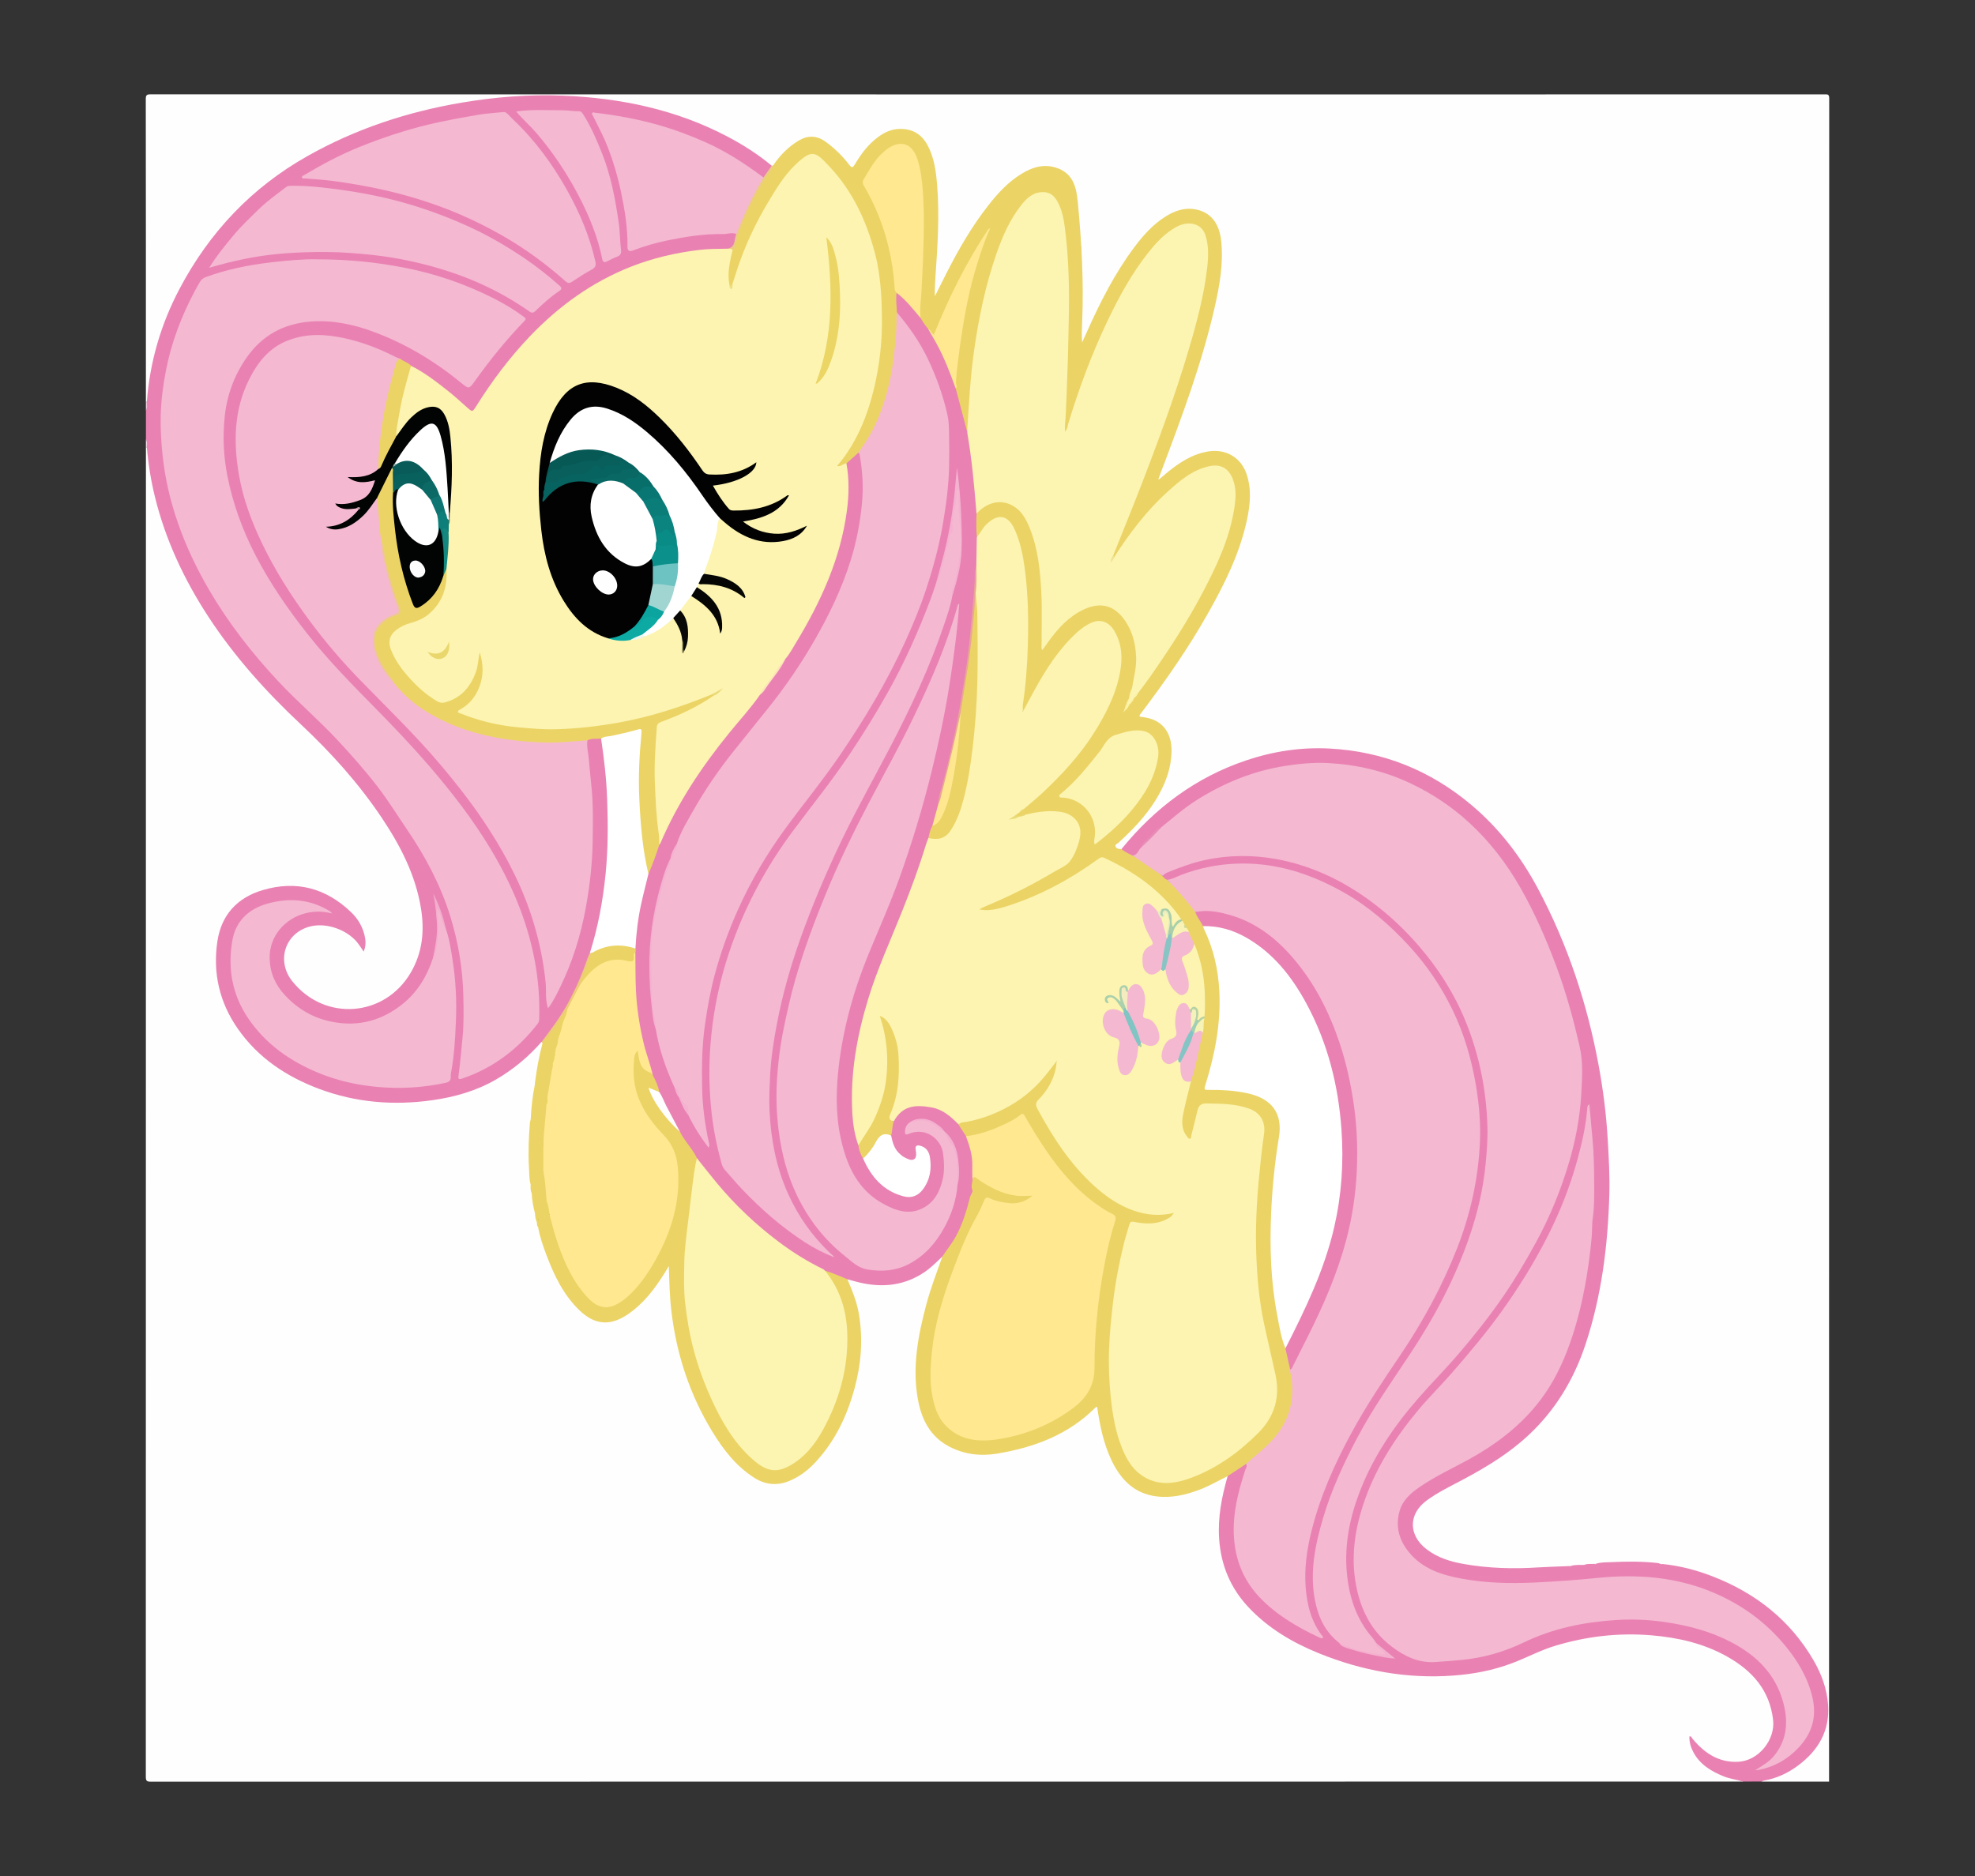 <?xml version="1.0" encoding="utf-8"?>
<!-- Generator: Adobe Illustrator 28.2.0, SVG Export Plug-In . SVG Version: 6.00 Build 0)  -->
<svg version="1.1" id="Capa_1" xmlns="http://www.w3.org/2000/svg" xmlns:xlink="http://www.w3.org/1999/xlink" x="0px" y="0px"
	 viewBox="0 0 540 513" style="enable-background:new 0 0 540 513;" xml:space="preserve">
<rect x="0" y="0" width="540" height="513" fill="#333333" stroke="none"/>
<style type="text/css">
	.st0{fill:#FFFEFE;}
	.st1{fill:#E982B3;}
	.st2{fill:#F4C7DE;}
	.st3{fill:#F7D5E8;}
	.st4{fill:#EBD465;}
	.st5{fill:#ECCB86;}
	.st6{fill:#EA82B3;}
	.st7{fill:#EECA7A;}
	.st8{fill:#EAD564;}
	.st9{fill:#FCF4B0;}
	.st10{fill:#F5B8D1;}
	.st11{fill:#FFFFFF;}
	.st12{fill:#F4ADCD;}
	.st13{fill:#F4B1CF;}
	.st14{fill:#E88DB7;}
	.st15{fill:#FCF4B1;}
	.st16{fill:#FFE890;}
	.st17{fill:#FFE88F;}
	.st18{fill:#F4B9D0;}
	.st19{fill:#F4B8D1;}
	.st20{fill:#F9F2B6;}
	.st21{fill:#F7F2B5;}
	.st22{fill:#A7CFA9;}
	.st23{fill:#FCF2A4;}
	.st24{fill:#E9DA77;}
	.st25{fill:#B5D2A5;}
	.st26{fill:#EFE490;}
	.st27{fill:#EDDF83;}
	.st28{fill:#CFD999;}
	.st29{fill:#FFE790;}
	.st30{fill:#F4B2D0;}
	.st31{fill:#EAA694;}
	.st32{fill:#F4B1D0;}
	.st33{fill:#F4B0CF;}
	.st34{fill:#FDE2BA;}
	.st35{fill:#020203;}
	.st36{fill:#020303;}
	.st37{fill:#EBD565;}
	.st38{fill:#0DAAA4;}
	.st39{fill:#060705;}
	.st40{fill:#090A07;}
	.st41{fill:#148780;}
	.st42{fill:#0D7E79;}
	.st43{fill:#E9D76E;}
	.st44{fill:#EDF6ED;}
	.st45{fill:#EADA7A;}
	.st46{fill:#857F54;}
	.st47{fill:#778466;}
	.st48{fill:#3F412D;}
	.st49{fill:#EEC59A;}
	.st50{fill:#BE9AA8;}
	.st51{fill:#085B58;}
	.st52{fill:#F4B9D1;}
	.st53{fill:#F4B8D0;}
	.st54{fill:#81C4C4;}
	.st55{fill:#89C4C5;}
	.st56{fill:#85C4C5;}
	.st57{fill:#AAD0AC;}
	.st58{fill:#AACEAB;}
	.st59{fill:#A0CFB6;}
	.st60{fill:#EAEDBF;}
	.st61{fill:#AFCFA6;}
	.st62{fill:#076360;}
	.st63{fill:#075956;}
	.st64{fill:#A0D5D2;}
	.st65{fill:#6DC3C2;}
	.st66{fill:#0B908B;}
	.st67{fill:#FEFEFE;}
	.st68{fill:#0BA49E;}
	.st69{fill:#085F5C;}
	.st70{fill:#0B7D79;}
	.st71{fill:#0B8480;}
	.st72{fill:#096864;}
	.st73{fill:#086E6A;}
	.st74{fill:#098B86;}
	.st75{fill:#087672;}
	.st76{fill:#93AEAB;}
	.st77{fill:#0E7572;}
	.st78{fill:#09615E;}
	.st79{fill:#FCFCFC;}
	.st80{fill:#FAF3B6;}
	.st81{fill:#F4EBBE;}
	.st82{fill:#F4F1BD;}
	.st83{fill:#0B6A65;}
</style>
<g id="QnpB9G.tif">
	<g>
		<path class="st0" d="M39.89,109.75c0-27.54,0.01-55.09-0.03-82.63c0-1.05,0.2-1.33,1.31-1.33c152.57,0.03,305.13,0.03,457.7,0.02
			c0.79,0,1.27-0.1,1.27,1.08c-0.04,153.43-0.04,306.86-0.04,460.3c-6.13,0-12.26,0-18.4,0c0.15-0.87,0.94-0.67,1.46-0.81
			c4.89-1.24,9.01-3.78,12.21-7.64c4.47-5.39,5-11.5,2.94-18c-1.85-5.83-5.14-10.77-9.24-15.22c-4.15-4.52-8.94-8.23-14.37-11.09
			c-6.42-3.38-13.21-5.58-20.44-6.38c-0.24-0.02-0.48-0.06-0.72-0.13c-5.72-0.59-11.44-0.57-17.15,0.08
			c-1.07,0.23-2.18-0.02-3.24,0.27c-1.2,0.23-2.44,0.02-3.63,0.32c-0.31,0.06-0.63,0.07-0.95,0.07c-5.64,0.19-11.27,0.79-16.92,0.56
			c-4.69-0.19-9.37-0.5-13.95-1.65c-2.91-0.73-5.68-1.8-8.03-3.7c-2.33-1.89-3.71-4.32-3.8-7.42c-0.06-1.9,0.62-3.46,1.93-4.77
			c2.13-2.14,4.76-3.54,7.37-4.95c5.09-2.76,10.24-5.43,15.05-8.68c8.31-5.62,14.78-12.88,19.29-21.83
			c2.95-5.85,4.8-12.09,6.31-18.45c1.6-6.77,2.65-13.63,3.18-20.56c0.43-5.58,0.81-11.17,0.63-16.78
			c-0.55-16.53-2.86-32.79-7.73-48.64c-2.54-8.26-5.67-16.29-9.44-24.05c-3.42-7.04-7.39-13.76-12.63-19.64
			c-5.53-6.19-11.79-11.45-19.14-15.41c-7.36-3.96-15.17-6.36-23.44-7.32c-8.1-0.94-16.06-0.06-23.87,2.15
			c-9.99,2.83-18.77,7.85-26.58,14.65c-3.37,2.93-6.48,6.1-9.34,9.53c-0.22,0.26-0.43,0.52-0.73,0.68c-0.79,0.24-1.47,0.03-1.82-0.7
			c-0.35-0.75,0.36-1.1,0.79-1.51c4.53-4.24,8.76-8.71,11.62-14.32c1.57-3.08,2.53-6.35,2.69-9.77c0.16-3.37-0.64-6.49-3.84-8.45
			c-1.01-0.62-2.13-0.8-3.27-1.02c-1.68-0.31-1.85-0.79-0.82-2.16c6.89-9.22,13.49-18.63,18.99-28.75
			c4.24-7.8,8.11-15.77,9.77-24.61c0.6-3.17,0.82-6.37,0.16-9.56c-1.27-6.15-6.25-9.09-12.28-7.3c-3.47,1.03-6.42,2.96-9.17,5.24
			c-0.7,0.58-1.4,1.17-2.13,1.71c-0.19,0.14-0.45,0.26-0.67,0.11c-0.21-0.15-0.22-0.42-0.15-0.66c0.21-0.79,0.51-1.55,0.8-2.31
			c4.45-11.64,8.71-23.34,12.13-35.32c1.72-6.04,3.21-12.14,3.95-18.38c0.43-3.62,0.62-7.24-0.33-10.84
			c-1.26-4.78-5.35-7.18-10.15-5.93c-4.09,1.06-7.11,3.69-9.78,6.76c-5.86,6.75-10.1,14.52-13.87,22.57c-0.93,2-1.84,4.01-2.76,6
			c-0.15,0.32-0.28,0.82-0.75,0.72c-0.45-0.09-0.43-0.58-0.46-0.95c-0.06-0.76-0.07-1.54-0.01-2.3c0.58-6.98,0.23-13.98,0.21-20.97
			c-0.01-2.71-0.24-5.45-0.77-8.13c-0.56-2.83-0.16-5.73-0.72-8.58c-0.85-4.26-3.05-6.52-7.31-7.12c-1.97-0.28-3.8,0.36-5.55,1.17
			c-3.61,1.66-6.38,4.4-8.92,7.35c-5.09,5.92-8.99,12.62-12.58,19.52c-1.11,2.12-2.12,4.29-3.21,6.42c-0.2,0.4-0.39,1.05-0.94,0.92
			c-0.54-0.13-0.48-0.78-0.43-1.24c0.62-5.66,0.71-11.36,1.02-17.04c0.18-3.24,0.14-6.5-0.11-9.76c-0.21-2.82-0.46-5.63-1.01-8.4
			c-0.33-1.65-0.86-3.24-1.65-4.73c-2.06-3.89-6.15-5.4-10.26-3.77c-2.57,1.02-4.54,2.82-6.26,4.92c-0.97,1.19-1.87,2.43-2.67,3.74
			c-0.89,1.46-1.29,1.49-2.42,0.15c-1.64-1.94-3.35-3.8-5.37-5.37c-3.25-2.52-5.63-2.56-8.99-0.15c-2.29,1.64-4.01,3.82-5.87,5.88
			c-0.22,0.11-0.44,0.12-0.68,0.07c-2.56-1.68-4.97-3.57-7.57-5.19c-7.14-4.43-14.83-7.56-22.9-9.81
			c-7.08-1.98-14.31-3.15-21.63-3.7c-5.63-0.42-11.27-0.43-16.92-0.11c-9.17,0.52-18.19,1.87-27.07,4.15
			c-13.04,3.34-25.38,8.36-36.6,15.9C65.65,55.18,56.1,66.29,49.16,79.7c-4.68,9.05-7.47,18.64-8.56,28.75
			c-0.05,0.43-0.05,0.87-0.3,1.24C40.18,109.83,40.04,109.85,39.89,109.75z"/>
		<path class="st0" d="M476.53,487.18c-145.09,0-290.18,0-435.26,0.03c-1.15,0-1.4-0.21-1.4-1.39
			c0.03-121.14,0.03-242.28,0.03-363.42c0.14-0.1,0.28-0.08,0.4,0.04c0.76,2.2,0.67,4.53,1.06,6.79c1.55,8.84,4.29,17.27,8.14,25.37
			c5.17,10.85,11.93,20.62,19.82,29.65c4.23,4.84,8.8,9.32,13.43,13.77c10.07,9.64,19.27,20.02,26.11,32.27
			c3.53,6.33,6.14,13.01,6.89,20.28c0.97,9.4-2.49,18.46-10.89,23.18c-7.13,4.01-14.14,3.39-20.86-1.11
			c-1.71-1.15-3.25-2.51-4.48-4.21c-2.49-3.45-3.12-7.07-0.94-10.88c2.11-3.7,5.48-5.01,9.58-4.77c4.47,0.26,8.14,2.01,10.63,5.87
			c0.1,0.16,0.22,0.31,0.53,0.4c0.35-0.7,0.29-1.44,0.16-2.19c-0.73-4.25-3.27-7.29-6.66-9.67c-4.31-3.02-9.07-4.77-14.4-4.52
			c-4.38,0.2-8.52,1.25-12.15,3.87c-4.12,2.98-6.18,7.2-6.66,12.09c-0.46,4.69-0.09,9.37,1.44,13.91
			c2.36,7.04,6.67,12.67,12.47,17.19c8.6,6.71,18.47,10.12,29.26,11.14c7.72,0.73,15.3,0.06,22.77-1.93
			c6.6-1.76,12.4-5.01,17.49-9.55c1.43-1.28,2.92-2.48,4.1-4.01c0.28-0.36,0.62-0.76,1.2-0.55c0.15,0.19,0.21,0.42,0.22,0.66
			c-0.6,3.34-1.43,6.64-1.87,10.02c-0.03,0.4-0.09,0.81-0.17,1.2c-0.46,3.1-0.85,6.21-1.06,9.34c-0.01,0.17-0.05,0.34-0.09,0.51
			c-0.44,4.4-0.58,8.81-0.28,13.23c0.09,1.32,0.02,2.66,0.28,3.98c0.2,0.8,0.02,1.65,0.29,2.44c0.21,1.87,0.55,3.73,0.93,5.57
			c0.13,0.8,0.27,1.6,0.46,2.39c0.1,0.42,0.16,0.85,0.31,1.26c0.05,0.14,0.09,0.28,0.12,0.42c1.7,6.58,4.08,12.87,7.99,18.49
			c1.27,1.82,2.7,3.48,4.48,4.82c3.53,2.66,7.08,2.76,10.8,0.41c3.84-2.43,6.71-5.81,9.26-9.49c0.77-1.1,1.43-2.27,2.16-3.39
			c0.18-0.27,0.36-0.66,0.74-0.59c0.48,0.09,0.43,0.57,0.48,0.93c0.05,0.33,0.03,0.67,0.03,1c-0.25,12.28,2.32,23.97,7.31,35.15
			c2.89,6.47,6.52,12.47,11.65,17.47c1.34,1.31,2.82,2.45,4.43,3.41c3,1.77,6.06,1.82,9.22,0.41c3.69-1.65,6.52-4.35,8.91-7.51
			c5.59-7.4,8.69-15.81,9.77-24.99c0.73-6.26,0.4-12.43-1.87-18.39c-0.31-0.81-0.68-1.58-1.04-2.36c-0.22-0.47-0.53-0.94-0.18-1.48
			c0.58-0.31,1.12-0.01,1.66,0.14c2.49,0.74,5.04,1.21,7.62,1.22c5.22,0.03,9.83-1.73,13.76-5.19c0.64-0.57,1.27-1.16,1.86-1.79
			c0.35-0.37,0.69-0.83,1.32-0.67c0.38,0.82-0.17,1.48-0.43,2.17c-2.68,6.94-4.8,14.04-5.95,21.4c-0.91,5.85-1.18,11.71,0.34,17.52
			c2.21,8.44,8.04,12.49,16.38,12.85c6.31,0.27,12.18-1.65,17.9-4.1c3.49-1.49,6.84-3.21,9.87-5.53c0.92-0.7,1.73-1.51,2.55-2.31
			c0.41-0.39,0.81-1.03,1.4-0.87c0.7,0.19,0.62,1.01,0.71,1.59c0.55,3.51,1.26,6.98,2.54,10.3c1.42,3.7,3.2,7.16,6.45,9.66
			c3.47,2.66,7.43,3.13,11.58,2.63c4.7-0.56,8.9-2.54,13-4.77c0.49-0.27,0.94-0.71,1.58-0.46c0.32,0.58,0.02,1.13-0.13,1.66
			c-1.23,4.2-2.06,8.51-2.04,12.87c0.03,6.48,1.48,12.62,5.42,17.98c3.73,5.08,8.56,8.85,13.99,11.92
			c9.39,5.31,19.53,8.26,30.2,9.54c9.23,1.11,18.33,0.59,27.28-2.06c2.77-0.82,5.38-2.02,8-3.19c6.98-3.13,14.28-4.83,21.9-5.46
			c6.6-0.55,13.1-0.14,19.55,1.24c5.67,1.21,11.03,3.27,15.75,6.71c4.67,3.4,8.09,7.68,9.23,13.54c0.72,3.69,0.24,7.02-2.2,9.99
			c-3.46,4.21-8.71,4.76-13.17,2.92c-2.83-1.16-4.17-2.28-7.16-5.59c0.46,3.22,2.09,5.56,4.57,7.37c2.48,1.81,5.29,2.86,8.28,3.47
			C475.69,486.54,476.4,486.37,476.53,487.18z"/>
		<path class="st1" d="M148.15,284.81c-3.58,4.12-7.71,7.56-12.42,10.32c-5.47,3.19-11.42,4.87-17.62,5.74
			c-10.5,1.47-20.81,0.64-30.8-3.09c-8.99-3.36-16.72-8.49-22.28-16.46c-5.02-7.19-6.88-15.23-5.6-23.86
			c1.08-7.28,5.43-12.01,12.47-14.08c9.16-2.7,17.21-0.52,24.07,6.03c2.04,1.94,3.4,4.36,3.88,7.22c0.19,1.16,0.11,2.26-0.4,3.6
			c-0.49-0.72-0.88-1.28-1.26-1.84c-2.72-3.99-8.79-6.25-13.46-5.03c-6.84,1.8-9.27,9.45-4.76,15.03
			c8.84,10.96,25.08,9.79,32.27-2.31c3.29-5.55,3.87-11.53,2.85-17.75c-1.5-9.12-5.64-17.13-10.71-24.7
			c-6.29-9.39-13.81-17.76-22.04-25.47c-9.54-8.94-18.23-18.58-25.39-29.55c-6.59-10.09-11.66-20.88-14.56-32.62
			c-1.1-4.46-1.84-8.98-2.23-13.57c-0.32-0.75,0.12-1.58-0.26-2.32c0-2.59,0-5.17,0-7.76c0.39-0.84-0.07-1.76,0.26-2.61
			c0.84-10.88,3.85-21.13,8.94-30.77c8.16-15.45,19.69-27.67,34.96-36.28c13.18-7.44,27.31-12.1,42.2-14.62
			c9.23-1.56,18.51-2.29,27.85-1.9c15.64,0.66,30.71,3.79,44.71,11.14c4.33,2.28,8.44,4.89,12.2,8.03
			c-0.24,1.47-1.02,2.57-2.27,3.36c-0.69,0.01-1.14-0.46-1.63-0.83c-9.51-7.31-20.32-11.76-31.92-14.47
			c-3.74-0.87-7.51-1.49-11.3-1.98c-0.4-0.05-0.92-0.32-1.2,0.11c-0.22,0.35,0.14,0.72,0.31,1.04c3.29,5.91,5.46,12.23,6.94,18.79
			c1.1,4.86,1.93,9.76,1.98,14.77c0,0.24,0,0.48,0.01,0.72c0.08,1.35,0.28,1.51,1.6,1.04c4.35-1.53,8.79-2.68,13.35-3.37
			c2.93-0.44,5.86-0.95,8.84-0.87c1.25,0.03,2.48-0.14,3.72-0.25c0.75-0.07,1.56-0.15,2.1,0.59c0.09,1.23-0.41,2.32-0.88,3.4
			c-0.37,0.86-1.29,0.68-1.99,0.9c-2.95,0.28-5.9,0.2-8.86,0.62c-4.76,0.67-9.41,1.69-13.96,3.18c-7.77,2.54-14.79,6.53-21.23,11.51
			c-6.74,5.21-12.51,11.4-17.61,18.22c-2.29,3.07-4.52,6.18-6.52,9.45c-1.06,1.73-1.61,1.77-3.12,0.34
			c-3.83-3.63-8.02-6.82-12.41-9.73c-0.88-0.58-1.83-1.05-2.71-1.62c-0.95-0.72-2.03-1.25-3.08-1.8c-4.07-1.92-8.13-3.88-12.52-5
			c-4.53-1.15-9.06-1.91-13.77-1.12c-6.15,1.03-10.45,4.54-13.44,9.79c-2.94,5.17-4.32,10.75-4.5,16.74
			c-0.28,9.57,2.19,18.47,5.98,27.11c5.11,11.64,12.3,21.93,20.47,31.58c4.65,5.48,9.7,10.58,14.8,15.64
			c7.56,7.49,14.66,15.39,21.15,23.83c6.51,8.47,12.03,17.53,16.17,27.39c3.02,7.19,4.93,14.7,5.9,22.44
			c0.33,2.61,0.4,5.24,0.48,8.16c1.84-2.96,3.26-5.83,4.54-8.75c3.27-7.47,5.11-15.35,6.28-23.38c1.14-7.84,1.15-15.75,0.9-23.65
			c-0.17-5.16-0.78-10.3-1.42-15.43c-0.08-0.67-0.18-1.36,0.52-1.81c1.24-0.53,2.48-0.65,3.73-0.05c0.96,2.04,0.89,4.28,1.16,6.44
			c1.03,8.08,1.17,16.21,0.85,24.33c-0.37,9.43-1.74,18.74-4.75,27.74c-1.35,2.84-2.15,5.9-3.47,8.76
			c-2.47,5.35-5.44,10.37-9.21,14.91C148.78,284.44,148.61,284.81,148.15,284.81z"/>
		<path class="st1" d="M476.53,487.18c-1.72-0.55-3.53-0.74-5.22-1.42c-3.49-1.41-6.61-3.29-8.4-6.79c-0.66-1.29-1.04-2.66-1-4.14
			c0.56-0.11,0.63,0.36,0.84,0.62c3.27,3.93,7.14,6.59,12.56,6.31c5.49-0.28,10.11-5.97,9.49-11.42
			c-0.93-8.17-5.72-13.47-12.49-17.3c-6.44-3.64-13.49-5.25-20.82-5.86c-8.98-0.74-17.74,0.28-26.35,2.89
			c-4.05,1.23-7.76,3.25-11.7,4.73c-5.18,1.96-10.55,2.99-16.07,3.39c-12.74,0.94-24.96-1.31-36.73-6.08
			c-7.25-2.94-13.9-6.86-19.31-12.63c-4.93-5.27-7.52-11.52-8-18.73c-0.39-5.88,0.73-11.5,2.33-17.08c1.35-1.64,3.07-2.73,5.06-3.41
			c0.65,0.44,0.38,1.03,0.2,1.55c-1.83,5.13-3.03,10.4-3.3,15.83c-0.14,2.86,0.35,5.71,1.1,8.51c1.36,5.04,4.28,9.01,8.11,12.44
			c3.78,3.4,8.11,5.91,12.62,8.16c0.42,0.21,0.84,0.44,1.54,0.62c-2.12-3.12-3.37-6.4-3.96-9.91c-0.9-5.41-0.47-10.79,0.62-16.12
			c1.39-6.79,3.69-13.27,6.53-19.58c4.74-10.52,10.8-20.26,17.3-29.76c7.71-11.27,14.26-23.16,18.49-36.21
			c2.23-6.9,3.63-13.96,4.1-21.23c0.86-13.34-1.65-26.03-7.23-38.1c-2.76-5.97-6.46-11.39-10.85-16.34
			c-5.02-5.66-10.56-10.68-17-14.68c-6.83-4.24-14.16-7.23-22.13-8.42c-8.25-1.22-16.31-0.41-24.09,2.71
			c-1.18,0.47-2.3,1.24-3.67,1.1c-0.64-0.2-1.12-0.56-1.31-1.23c0.14-0.84,0.83-1.13,1.48-1.42c6.15-2.73,12.52-4.25,19.31-4.39
			c12.89-0.27,24.19,4.06,34.69,11.13c3.99,2.69,7.69,5.74,11.04,9.15c6.03,6.15,11.12,13.02,14.9,20.82
			c3.72,7.66,6.02,15.75,7.16,24.14c0.71,5.26,0.88,10.55,0.53,15.89c-0.85,13.08-4.77,25.24-10.42,36.95
			c-4.09,8.48-9.01,16.45-14.36,24.18c-6.88,9.96-12.91,20.4-17.4,31.67c-2.58,6.47-4.57,13.13-5.22,20.1
			c-0.47,5-0.08,9.93,1.97,14.65c1.12,2.58,2.86,4.62,4.87,6.5c1.23,1.49,3.09,1.66,4.76,2.15c3.03,0.88,6.11,1.55,9.35,1.99
			c-1.59-1.2-3.02-2.43-4.42-3.71c-4.95-5.41-7.44-11.92-8.09-19.1c-0.47-5.17-0.01-10.32,1.3-15.38
			c2.93-11.31,8.64-21.11,16.04-30.03c5.72-6.89,12.18-13.12,17.69-20.19c4.09-5.25,8.05-10.59,11.57-16.26
			c4.38-7.06,8.27-14.35,11.24-22.12c3.1-8.09,5.26-16.41,6.12-25.04c0.37-3.67,0.39-7.36,0.31-11.05c-0.03-1.54-0.47-3.03-0.8-4.52
			c-2.76-12.34-6.79-24.24-12.25-35.66c-4.08-8.53-9.06-16.46-15.82-23.12c-8.93-8.8-19.54-14.59-31.89-16.91
			c-11.44-2.15-22.57-0.82-33.36,3.57c-6.73,2.74-12.76,6.54-18.24,11.28c-0.61,0.53-1.24,1.06-1.93,1.49
			c-2.37,1.47-4.16,3.53-5.79,5.75c-0.62,0.97-1.07,2.16-2.55,2.09c-1.06-0.55-2.37-0.75-2.94-2.03
			c9.12-11.21,20.27-19.59,34.05-24.23c7.41-2.5,15.07-3.67,22.88-3.25c14.58,0.78,27.46,5.96,38.64,15.34
			c7.66,6.43,13.62,14.19,18.31,22.99c8.12,15.25,13.48,31.45,16.6,48.4c1.22,6.63,2.07,13.31,2.46,20.06
			c0.29,5.02,0.59,10.04,0.45,15.06c-0.4,14.02-2.1,27.83-6.56,41.21c-3.16,9.48-8.17,17.81-15.5,24.66
			c-5.29,4.95-11.41,8.69-17.76,12.08c-3.46,1.85-7.03,3.53-10.19,5.87c-4.99,3.71-4.94,9.49,0.07,13.31
			c2.97,2.27,6.43,3.35,10.04,3.99c6.77,1.2,13.59,1.4,20.44,0.95c2.67-0.17,5.35-0.23,8.03-0.34c0.3,0.29,0.59,0.22,0.87-0.04
			c1.21-0.43,2.47-0.23,3.71-0.31c1.08,0.21,2.18,0.61,3.16-0.29c1.27-0.45,2.63-0.39,3.93-0.45c4.37-0.22,8.75-0.25,13.12,0.25
			c0.18,0.02,0.35,0.13,0.52,0.2c-0.17,0.98-0.96,0.59-1.48,0.6c-4.43,0.04-8.86,0.01-13.29,0.02c4.44-0.01,8.88-0.01,13.33,0
			c0.73,0,1.44,0,1.99-0.58c4.84,0.47,9.49,1.7,14,3.47c11.69,4.58,21.06,11.97,27.42,22.91c2.18,3.76,3.65,7.81,3.96,12.17
			c0.49,7.09-2.69,12.45-8.22,16.57c-2.79,2.08-5.9,3.54-9.37,4.12c-0.17,0.03-0.33,0.17-0.49,0.25
			C479.98,487.18,478.25,487.18,476.53,487.18z"/>
		<path class="st2" d="M40.15,109.73c-0.03,0.88,0.26,1.78-0.26,2.61c0-0.86,0-1.72,0-2.59C39.98,109.75,40.07,109.74,40.15,109.73z
			"/>
		<path class="st3" d="M39.89,120.1c0.52,0.72,0.22,1.54,0.26,2.32c-0.09,0-0.17-0.01-0.26-0.02
			C39.89,121.63,39.89,120.87,39.89,120.1z"/>
		<path class="st4" d="M340.65,400.35c-1.67,1.11-3.34,2.22-5.01,3.32c-2.49,1.2-4.87,2.63-7.47,3.62
			c-3.89,1.49-7.89,2.44-12.07,1.89c-5.95-0.78-9.6-4.52-12.11-9.68c-2.26-4.66-3.26-9.67-4.01-14.79
			c-0.17,0.06-0.33,0.07-0.42,0.15c-7.45,7.48-16.79,10.95-26.94,12.64c-4.49,0.75-8.89,0.23-12.99-1.88
			c-5.44-2.8-7.78-7.7-8.74-13.42c-1.47-8.65,0.15-17.04,2.35-25.37c1.2-4.53,2.9-8.9,4.45-13.31c-0.31-0.61,0.12-1,0.44-1.39
			c3.21-3.98,5.03-8.58,6.36-13.48c0.56-2.08,0.69-4.18,1.12-6.25c0.28-0.97,0.83-1.03,1.61-0.53c1.09,0.7,2.15,1.43,3.28,2.07
			c3.41,1.95,7,3.06,10.98,2.57c0.38-0.05,0.84-0.1,0.99,0.35c0.15,0.42-0.2,0.73-0.51,0.93c-1.82,1.18-3.83,1.8-6,1.56
			c-1.66-0.19-3.34-0.41-4.89-1.11c-0.95-0.43-1.49-0.1-1.94,0.79c-3.8,7.58-7.26,15.3-9.93,23.37c-1.56,4.69-2.89,9.43-3.64,14.32
			c-0.82,5.36-1.23,10.72-0.02,16.11c1.49,6.65,6.13,10.41,12.97,10.55c5.51,0.11,10.58-1.47,15.54-3.6
			c3.35-1.43,6.65-2.95,9.49-5.31c1.76-1.46,3.22-3.14,4.23-5.2c0.75-1.52,1.02-3.12,1.07-4.84c0.2-7.02,0.4-14.05,1.46-21.02
			c0.98-6.5,2.23-12.92,4.08-19.23c0.26-0.88,0.22-1.53-0.71-2.04c-8.26-4.53-14.14-11.45-19.19-19.19
			c-1.46-2.25-2.92-4.5-4.17-6.88c-0.46-0.87-0.87-1.02-1.76-0.44c-3.89,2.55-8.17,4.18-12.69,5.19c-0.56,0.13-1.12,0.25-1.7,0.12
			c-1.23-0.89-1.93-2.1-2.2-3.58c0.43-0.81,1.26-0.8,1.99-0.94c5.35-1.01,10.29-2.98,14.74-6.14c3.43-2.43,6.31-5.41,8.76-8.82
			c0.39-0.54,0.72-1.59,1.53-1.2c0.74,0.36,0.24,1.31,0.1,1.98c-0.67,3.24-2.36,5.96-4.52,8.37c-0.91,1.01-0.89,1.81-0.28,2.93
			c2.89,5.26,5.96,10.4,9.88,14.96c4.21,4.9,8.83,9.34,14.97,11.8c3.3,1.32,6.71,1.9,10.27,1.27c0.52-0.09,1.31-0.44,1.56,0.18
			c0.32,0.76-0.46,1.16-1.02,1.52c-2.56,1.62-5.39,1.89-8.31,1.51c-2.34-0.3-2.3-0.33-3,1.98c-2.32,7.69-3.63,15.57-4.42,23.54
			c-0.52,5.29-0.92,10.6-0.59,15.91c0.42,6.88,0.92,13.78,3.79,20.21c1.43,3.21,3.23,6.12,6.64,7.6c2.06,0.89,4.18,1.27,6.45,0.94
			c6.32-0.92,11.62-4.04,16.64-7.71c2.16-1.58,4.2-3.32,6.14-5.19c4.75-4.58,6.4-10.04,5.02-16.49c-1.01-4.73-2.36-9.38-3.2-14.15
			c-0.91-5.14-1.51-10.31-1.82-15.53c-0.19-3.26-0.23-6.51-0.21-9.76c0.04-7.19,0.65-14.33,1.55-21.46c0.2-1.61,0.37-3.23,0.61-4.84
			c0.43-2.84-0.89-5.05-3.56-6.18c-2.71-1.14-5.59-1.24-8.45-1.49c-1-0.09-2.01-0.03-3.02-0.01c-1.7,0.02-1.97,0.22-2.44,1.83
			c-0.61,2.07-1.15,4.15-1.6,6.26c-0.11,0.54-0.15,1.26-0.84,1.37c-0.65,0.1-0.99-0.49-1.33-0.95c-1.39-1.91-1.24-4.07-0.9-6.22
			c0.48-2.98,1.46-5.85,2.14-8.79c1.33-4.34,2.23-8.79,3.21-13.22c0.39-1.28,0.1-2.64,0.48-3.92c0.01-0.23,0.01-0.47,0.01-0.7
			c0.22-4.44,0.12-8.87-0.81-13.24c-0.45-2.11-1.14-4.14-1.87-6.16c-0.48-1.09-1.06-2.14-1.46-3.27c-0.13-0.43-0.36-0.81-0.56-1.22
			c-0.13-0.34-0.3-0.66-0.55-0.93c-0.28-0.34-0.46-0.74-0.7-1.11c-0.12-0.16-0.24-0.32-0.37-0.47
			c-5.22-7.26-12.13-12.42-20.17-16.18c-0.91-0.42-1.58-0.37-2.36,0.21c-4.41,3.25-9.1,6.05-14.03,8.42
			c-4.66,2.24-9.44,4.23-14.57,5.2c-1.1,0.21-2.19,0.21-3.29,0.11c-0.28-0.03-0.61-0.09-0.64-0.45c-0.03-0.26,0.21-0.41,0.4-0.55
			c0.43-0.3,0.92-0.51,1.41-0.72c7.2-3.05,14.13-6.61,20.83-10.65c1.47-0.89,2.52-2.03,3.22-3.54c0.67-1.44,1.2-2.92,1.47-4.49
			c0.47-2.74-0.86-5.11-3.51-5.99c-2.96-0.98-5.96-0.66-8.94-0.11c-0.61,0.11-1.2,0.33-1.83,0.38c-0.57-0.02-1.09,0.12-1.57,0.42
			c-0.21,0.07-0.42,0.1-0.64,0.08c-0.41-0.07-0.68-0.27-0.67-0.73c0.12-0.46,0.46-0.71,0.85-0.92c0.54-0.19,0.9-0.58,1.19-1.05
			c3.78-3.18,7.45-6.47,10.79-10.1c6.12-6.64,11.26-13.94,14.15-22.59c1.22-3.64,2.04-7.4,1.21-11.3c-0.43-2.04-1.18-3.93-2.7-5.45
			c-1.32-1.33-2.81-1.51-4.48-0.84c-1.44,0.58-2.7,1.45-3.85,2.47c-4.32,3.83-7.53,8.53-10.41,13.47c-1.33,2.27-2.62,4.57-3.79,6.93
			c-0.22,0.45-0.46,1.21-1.01,1.03c-0.6-0.19-0.49-0.98-0.42-1.54c0.27-1.99,0.44-3.99,0.64-5.99c0.79-7.82,0.97-15.65,0.53-23.5
			c-0.26-4.65-0.69-9.26-1.79-13.78c-0.52-2.15-1.16-4.26-2.45-6.1c-1.43-2.04-2.94-2.3-5.03-0.92c-1.31,0.87-2.19,2.12-3.08,3.37
			c-0.29,0.4-0.54,1.32-1.38,0.56c-0.35-1.95-0.24-3.9-0.08-5.85c2-4.09,8.22-5.05,11.77-1.82c1.79,1.62,2.9,3.69,3.71,5.91
			c1.69,4.57,2.34,9.36,2.77,14.2c0.52,5.83,0.11,11.67,0.32,17.68c1.8-2.3,3.32-4.64,5.4-6.53c1.68-1.52,3.43-2.91,5.5-3.86
			c5.4-2.48,9.44-0.84,12.38,4.15c2.49,4.22,3.01,8.82,2.15,13.61c-0.24,1.32-0.47,2.64-0.84,3.93c-0.36,0.92-0.56,1.9-0.86,2.84
			c-0.04,0.13-0.09,0.26-0.15,0.38c-0.54,0.95-0.61,2.13-1.23,2.8c0.18-0.23,0.48-0.64,0.74-1.09c0.07-0.11,0.14-0.22,0.22-0.32
			c0.41-0.57,0.85-1.12,1.25-1.71c0.07-0.11,0.15-0.21,0.23-0.31c0.46-0.47,0.79-1.04,1.17-1.56c5.71-7.99,11.24-16.09,15.99-24.7
			c3.92-7.1,7.41-14.38,9.37-22.31c0.71-2.87,0.89-5.76,0.73-8.69c-0.06-1.11-0.47-2.15-1.01-3.12c-1.19-2.13-2.89-2.87-5.3-2.46
			c-2.63,0.45-4.85,1.75-6.96,3.26c-4.78,3.44-8.78,7.67-12.46,12.23c-2.11,2.61-3.98,5.39-5.89,8.14
			c-0.29,0.42-0.45,0.99-1.11,1.01c-0.24-0.07-0.37-0.25-0.43-0.49c-0.07-0.71,0.34-1.28,0.59-1.9
			c6.25-15.51,12.4-31.05,17.57-46.96c2.75-8.47,5.31-17.01,6.8-25.82c0.49-2.88,0.87-5.77,0.75-8.71
			c-0.05-1.11-0.15-2.19-0.44-3.26c-0.87-3.27-3.13-4.51-6.34-3.34c-2.67,0.98-4.76,2.8-6.64,4.9c-6.35,7.08-10.66,15.4-14.58,23.95
			c-3.86,8.42-6.96,17.12-9.61,25.99c-0.08,0.28-0.15,0.56-0.29,0.81c-0.14,0.26-0.31,0.51-0.64,0.49
			c-0.36-0.02-0.42-0.35-0.48-0.62c-0.12-0.52-0.12-1.05-0.08-1.57c0.41-5.01,0.45-10.03,0.61-15.05
			c0.24-7.32,0.71-14.64,0.47-21.95c-0.21-6.54-0.19-13.12-1.62-19.57c-0.33-1.46-0.8-2.86-1.54-4.16c-1.16-2.04-3.07-2.7-5.28-1.89
			c-1.69,0.62-2.89,1.86-3.97,3.22c-2.2,2.76-3.74,5.9-5.09,9.13c-3.45,8.27-5.41,16.96-6.93,25.75
			c-0.95,5.47-1.56,10.99-1.96,16.53c-0.17,2.43-0.49,4.86-0.38,7.31c0.05,1,0.02,2.02-0.61,2.89c-0.57,0.1-0.61-0.36-0.69-0.71
			c-0.82-3.67-1.86-7.29-2.76-10.94c0.29-9.22,1.9-18.25,3.86-27.23c0.59-2.71,1.34-5.39,2.22-8.02c0.86-2.58,1.56-5.22,2.73-7.32
			c-1.36,2.56-3.26,5.18-4.8,8.03c-3.18,5.85-6.05,11.84-8.6,17.99c-0.11,0.27-0.21,0.54-0.33,0.8c-0.59,1.27-0.87,1.31-1.78,0.28
			c-0.22-0.25-0.43-0.51-0.69-0.72c-0.92-0.99-1.79-2.02-2.23-3.34c-0.63-1.95-0.11-3.92,0.05-5.84c0.22-2.58,0.27-5.16,0.4-7.73
			c0.29-5.63,0.64-11.29,0.34-16.93c-0.19-3.62-0.25-7.27-1.15-10.83c-0.28-1.12-0.55-2.23-1.1-3.25c-1.42-2.59-3.57-3.25-6.15-1.83
			c-1.67,0.92-2.93,2.3-4.1,3.76c-1.08,1.35-1.84,2.91-2.76,4.37c-0.55,0.87-0.48,1.67,0.02,2.55c2.65,4.69,4.74,9.62,6.07,14.85
			c1,3.9,1.73,7.85,1.97,11.88c0.05,0.77,0.24,1.51,0.4,2.26c0.13,1.69,0.24,3.39,0.19,5.08c0.13,5.32-0.39,10.6-1.25,15.82
			c-1.16,6.97-3.28,13.66-7.04,19.72c-0.68,1.09-1.51,2.09-2.36,3.06c-1.01,1.13-2.08,2.21-3.32,3.1c-0.56,0.28-1.1,0.59-1.7,0.76
			c-0.37,0.1-0.8,0.23-1.06-0.14c-0.29-0.4,0.07-0.72,0.3-1c1.46-1.78,2.74-3.68,3.88-5.68c2.91-5.08,4.68-10.56,5.97-16.24
			c1.68-7.39,2.06-14.89,1.71-22.41c-0.39-8.54-2.21-16.79-6.08-24.49c-2.62-5.2-5.72-10.07-10.14-13.98
			c-1.7-1.5-2.74-1.58-4.59-0.25c-3.51,2.51-5.79,6.07-8.08,9.61c-4.93,7.61-8.42,15.88-11.25,24.46c-0.37,0.86-0.79,1.3-1.39,0.17
			c-0.49-1.14-0.49-2.33-0.3-3.53c0.31-1.93,0.31-3.92,1.11-5.76c1.07-1.15,1.26-2.69,1.6-4.09c0.79-3.25,2.26-6.19,3.65-9.17
			c1.66-3.57,3.88-6.8,6.24-9.94c1.84-2.73,4.1-5.05,6.93-6.76c2.49-1.5,4.93-1.51,7.38,0.25c2.48,1.78,4.63,3.88,6.46,6.29
			c0.8,1.05,1.09,0.77,1.63-0.15c1.69-2.87,3.69-5.49,6.4-7.47c1.73-1.27,3.63-2.12,5.83-2.15c3.44-0.06,5.98,1.43,7.6,4.46
			c1.81,3.37,2.3,7.08,2.61,10.81c0.7,8.42,0.12,16.84-0.46,25.24c-0.12,1.72-0.2,3.44-0.14,5.23c1.06-2.1,2.11-4.21,3.17-6.31
			c3.33-6.54,6.98-12.88,11.54-18.66c2.56-3.25,5.35-6.28,8.91-8.46c3.33-2.05,6.83-3,10.63-1.27c2.43,1.11,3.7,3.12,4.29,5.6
			c0.28,1.16,0.44,2.35,0.55,3.54c1.01,10.82,1.64,21.66,1.17,32.53c-0.08,1.86-0.18,3.73-0.01,5.68c0.49-1.09,0.98-2.18,1.47-3.26
			c3.56-7.92,7.48-15.64,12.69-22.63c2.47-3.32,5.19-6.4,8.76-8.61c2.42-1.5,5.03-2.42,7.92-1.92c4.32,0.74,6.71,3.84,7.2,8.8
			c0.62,6.25-0.49,12.31-1.87,18.33c-3.44,14.97-8.79,29.32-14.19,43.65c-0.37,0.98-0.74,1.97-1.1,2.96
			c-0.01,0.03,0.03,0.09,0.07,0.2c1.33-1.09,2.59-2.23,3.95-3.24c2.9-2.16,5.99-3.92,9.66-4.49c4.72-0.73,8.85,1.64,10.39,6.16
			c1.43,4.18,1.02,8.42,0.11,12.62c-1.98,9.19-6.12,17.5-10.7,25.6c-5.4,9.57-11.68,18.55-18.31,27.3
			c-0.17,0.22-0.41,0.42-0.34,0.84c0.81,0.14,1.66,0.23,2.48,0.44c3.95,0.97,6.29,4.17,6.26,8.85c-0.04,5.08-1.86,9.63-4.55,13.87
			c-2.72,4.29-6.2,7.9-9.92,11.3c-0.34,0.31-1.07,0.54-0.89,1c0.21,0.55,0.87,0.83,1.55,0.74c0.95,0.73,2.01,1.26,3.09,1.78
			c3.07,1.37,5.85,3.17,8.21,5.58c0.35,0.44,0.7,0.87,1.25,1.07c3.3,2.35,5.67,5.52,7.9,8.83c0.78,1.28,1.7,2.48,2.26,3.9
			c2.94,5.78,4.3,11.94,4.53,18.4c0.28,7.94-0.96,15.65-3.3,23.21c-0.11,0.37-0.21,0.74-0.31,1.11c-0.35,1.37-0.25,1.57,1.11,1.56
			c2.01-0.01,4.02,0.1,6.02,0.31c2.54,0.27,5.01,0.81,7.34,1.88c4.16,1.91,6.05,5.15,5.53,9.7c-0.66,5.71-1.53,11.39-1.93,17.12
			c-0.47,6.78-0.58,13.57-0.16,20.37c0.44,7.11,1.59,14.07,3.4,20.95c0.06,0.23,0.12,0.46,0.21,0.69c0.5,1.9,0.99,3.81,1.3,5.75
			c0.32,1.88,0.55,3.77,0.6,5.69c0.12,5.32-1.84,9.8-5.26,13.73c-1.86,2.13-4.06,3.91-6.21,5.74
			C341.71,399.91,341.22,400.21,340.65,400.35z"/>
		<path class="st5" d="M211.45,45.28c-0.27,1.2-1.21,2-1.84,2.98c-3.74,5.86-6.76,12.03-8.56,18.77c-0.13,0.48-0.17,1.07-0.75,1.32
			c-0.62,0.1-1.24,0.22-1.73-0.33c2.66-0.15,2.1-2.51,2.76-4.04c-0.18-0.5,0.07-0.93,0.24-1.38c1.59-4.31,3.53-8.46,5.84-12.44
			c0.36-0.62,0.74-1.23,1.35-1.64c0.75-1.07,1.5-2.13,2.25-3.2C211.16,45.32,211.31,45.3,211.45,45.28z"/>
		<path class="st6" d="M454.39,427.69c-0.22,0.51-0.49,0.87-1.15,0.87c-5.21-0.03-10.41-0.02-15.62-0.03
			c-0.07,0-0.15-0.09-0.24-0.15c0.32-0.64,0.92-0.39,1.39-0.39c4.54-0.02,9.07-0.01,13.61-0.02c0.5,0,1.07,0.19,1.47-0.32
			C454.03,427.65,454.21,427.67,454.39,427.69z"/>
		<path class="st6" d="M436.27,427.64c-0.56,1.16-2.05,1.3-3.16,0.29C434.13,427.51,435.22,427.73,436.27,427.64z"/>
		<path class="st6" d="M429.39,428.23c-0.27,0.43-0.54,0.95-0.87,0.04C428.81,428.26,429.1,428.25,429.39,428.23z"/>
		<path class="st1" d="M231.42,126.73c1.08-0.97,2.15-1.93,3.23-2.9c0.89-0.1,0.83,0.66,0.91,1.13c0.58,3.59,1,7.21,0.69,10.86
			c-0.33,3.81-0.76,7.61-1.63,11.35c-1.67,7.22-4.32,14.07-7.61,20.7c-3.6,7.27-7.85,14.14-12.61,20.69
			c-3.52,4.84-7.32,9.46-11.12,14.08c-4.44,5.4-8.58,11.03-12.14,17.06c-2.12,3.59-4.15,7.22-5.8,11.05
			c-0.71,1.31-1.39,2.63-1.76,4.09c-0.05,0.15-0.11,0.29-0.17,0.43c-2.48,6.21-4.02,12.64-4.9,19.26
			c-0.64,4.77-0.66,9.55-0.47,14.31c0.16,4.14,0.58,8.28,1.51,12.35c1.08,5.53,2.92,10.83,5.11,16c0.33,0.88,0.62,1.79,1.1,2.61
			c0.07,0.12,0.13,0.24,0.19,0.36c0.82,1.64,1.52,3.34,2.58,4.86c1.56,2.58,3.01,5.23,4.99,7.94c-0.68-3.16-1.16-6.02-1.46-8.9
			c-0.61-5.82-0.61-11.65-0.28-17.49c0.26-4.56,0.91-9.05,1.77-13.52c1.57-8.17,4.18-16.02,7.51-23.64
			c4.66-10.65,10.95-20.29,18.14-29.38c8.15-10.31,15.54-21.15,21.9-32.66c7.45-13.5,13.15-27.67,16.15-42.85
			c1.73-8.74,2.14-17.57,1.88-26.45c-0.12-4.01-1.11-7.85-2.44-11.61c-1.95-5.53-4.3-10.86-7.75-15.65c-0.78-1.09-1.53-2.2-2.44-3.2
			c-0.58-0.64-1.09-1.34-1.28-2.21c-0.06-1.78-0.35-3.56-0.07-5.35c0.98,0,1.46,0.8,2.05,1.37c1.74,1.66,3.47,3.34,4.54,5.55
			c0.56,1.09,1.28,2.07,2.07,3c3.61,4.71,5.83,10.08,7.5,15.71c0.06,0.19,0.08,0.37,0.01,0.56c1.04,3.94,2.08,7.89,3.12,11.83
			c1.04,1.54,0.89,3.38,1.19,5.08c0.93,5.17,1.26,10.41,1.62,15.65c0.04,0.59,0.01,1.14-0.24,1.67c-0.08,2.13-0.11,4.26,0.07,6.39
			c0.51,0.72,0.36,1.54,0.35,2.33c-0.01,1.74,0.12,3.49-0.1,5.22c-0.43,1.63-0.38,3.32-0.45,4.97c-0.2,4.24-0.58,8.47-0.99,12.68
			c-0.55,5.69-1.36,11.36-2.3,17c-1.42,8.57-3.25,17.05-5.42,25.46c-0.42,1.61-1.01,3.19-1.14,4.87c-0.47,2.19-1.21,4.3-1.78,6.46
			c-0.4,1.12-0.82,2.24-1.1,3.41c-2.02,6.9-4.56,13.62-7.17,20.31c-2.49,6.38-5.51,12.54-7.66,19.05
			c-1.96,5.92-3.58,11.91-4.79,18.03c-1.23,6.22-1.14,12.48-1,18.74c0.06,2.62,0.76,5.2,1.49,7.73c0.28,1.21,0.7,2.37,1.23,3.5
			c2.05,4.43,4.91,8.08,9.67,9.84c3.21,1.18,5.46,0.28,6.99-2.78c1.13-2.26,1.38-4.65,0.98-7.12c-0.18-1.14-0.74-2.09-1.8-2.62
			c-0.73-0.37-1.33-0.33-1.28,0.75c0.01,0.19,0.02-0.05,0.01,0.14c-0.15,2.83-0.95,3.36-3.48,2.04c-2.59-1.36-3.75-3.7-3.95-6.56
			c0.27-1.26,0.12-2.6,0.79-3.78c1.39-2.84,3.61-4.18,6.82-4.31c4.03-0.15,7.37,1.12,10.17,3.97c0.37,0.37,0.76,0.73,0.87,1.28
			c0.7,1.08,1.4,2.16,2.1,3.24c1.6,1.66,1.75,3.87,2.04,5.94c0.27,1.9,0.29,3.88-0.29,5.78c0.03,1.01-0.51,1.98-0.01,3.07
			c0.19,0.41-0.48,1.17-0.64,1.8c-0.95,3.78-2.06,7.5-3.97,10.94c-1.04,1.88-2.42,3.51-3.56,5.31c-1.81,1.75-3.59,3.53-5.77,4.86
			c-5.56,3.39-11.48,3.72-17.63,2.13c-0.87-0.23-1.74-0.47-2.61-0.71c-1.88-0.01-3.41-1.12-5.11-1.67c-0.31-0.1-0.6-0.28-0.92-0.4
			c-14.6-7.09-25.88-17.97-35.33-30.94c-1.4-2.52-3.49-4.59-4.75-7.2c-1.98-3.62-3.85-7.31-5.62-11.04
			c-0.47-1.65-1.22-3.19-1.83-4.79c-1.42-3.87-2.61-7.81-3.33-11.86c-0.67-3.76-1.32-7.54-1.36-11.38
			c-0.04-3.35,0.01-6.7,0.01-10.05c-0.03-0.33-0.02-0.67,0-1c0.08-7.02,1.52-13.8,3.54-20.48c1-2.61,1.88-5.26,2.93-7.85
			c4.96-11.74,11.95-22.22,20.04-32c2.56-3.1,5.18-6.14,7.63-9.33c2.56-3.15,4.98-6.4,7-9.94c6.14-9.3,11.24-19.11,14.41-29.84
			c1.95-6.6,2.9-13.33,2.54-20.23C231.46,128.8,230.99,127.78,231.42,126.73z"/>
		<path class="st4" d="M178.47,293.98c0.78,1.47,1.49,2.98,1.78,4.64c-0.82,0.37-1.43-0.37-2.25-0.42c1.06,2.74,2.56,5.16,4.52,7.26
			c1.21,1.29,2.43,2.56,3.4,4.05c1.12,2.3,2.95,4.13,4.19,6.35c0.16,0.28,0.3,0.58,0.44,0.87c0.35,1.94-0.34,3.79-0.6,5.66
			c-0.9,6.54-1.65,13.1-2.23,19.68c-1.23,13.86,1.23,27.07,6.87,39.75c2.15,4.84,4.71,9.43,8.11,13.5c1.53,1.83,3.2,3.54,5.22,4.89
			c2.76,1.85,5.48,1.68,8.23,0.04c3.43-2.04,5.88-5.04,7.9-8.39c4-6.62,6.44-13.82,7.1-21.51c0.55-6.4,0.16-12.75-3.1-18.57
			c-0.54-0.97-1.14-1.88-1.79-2.77c-0.33-0.45-0.81-0.85-0.67-1.52c2.11,0.59,4.07,1.53,6.1,2.33c1.3,3.03,2.55,6.06,3.12,9.34
			c1.19,6.91,0.68,13.73-1.15,20.46c-2.05,7.54-5.32,14.45-10.7,20.23c-2.01,2.16-4.31,3.93-7.06,5.08
			c-3.39,1.42-6.63,1.13-9.72-0.85c-4.92-3.16-8.4-7.65-11.39-12.54c-6.19-10.12-9.8-21.12-11.21-32.88
			c-0.49-4.1-0.58-8.2-0.71-12.44c-0.38,0.62-0.75,1.25-1.13,1.86c-2.76,4.42-5.86,8.53-10.27,11.45
			c-4.73,3.13-8.87,2.77-12.99-1.17c-4.4-4.21-6.96-9.56-9.07-15.15c-0.93-2.46-1.81-4.94-2.26-7.54c0.43-1.42,0.05-3.09-0.85-3.73
			c-0.48-1.88-0.86-3.78-0.93-5.73c-0.07-0.76,0.36-1.58-0.28-2.27c-0.45-1.57-0.37-3.21-0.47-4.81c-0.24-4.05-0.07-8.11,0.27-12.16
			c0.02-0.23,0.13-0.45,0.2-0.67c0.49,0.36,0.22,0.92,0.35,1.38c-0.15-0.53,0.19-1.16-0.33-1.61c0.15-3.21,0.49-6.39,1.14-9.54
			c0.39,0.17,0.69,0.79,1.2,0.28c0.29-0.29,0.2-0.7,0.09-1.07c-0.22-0.73-0.8-0.2-1.18-0.33c0.45-3.39,1.07-6.74,1.95-10.04
			c0.69-1.7,2.03-2.95,3.12-4.37c0.67-0.87,0.94-2.07,2.06-2.59c0.37,0.26,0.61,0.62,0.74,1.05c-0.17,1.58-0.47,3.13-1.37,4.49
			c-0.44,0.01-0.39-0.42-0.64-0.8c0.19,0.46,0.33,0.76,0.57,0.98c0.26,0.87,0.06,1.65-0.45,2.37c-0.19,0.16-0.35-0.13-0.53-0.04
			c0.19,0,0.31,0.11,0.41,0.26c0.21,0.66,0.02,1.23-0.34,1.77c-1.59,0.24-1.65,0.58-0.46,2.51c0.25,1.32-0.25,2.56-0.48,3.82
			c-0.31,1.68-0.2,3.44-0.91,5.05c-0.83,0.76-0.39,1.64-0.23,2.5c0.1,2.58-0.29,5.13-0.53,7.68c-0.25,2.76-0.2,5.51-0.24,8.27
			c-0.01,0.48,0,0.95-0.12,1.42c-0.16,0.52-0.78,0.87-0.6,1.49c-0.05,0.23,0.19,0.1,0,0.1c-0.03,0-0.02-0.05,0-0.14
			c0.07-0.34-0.04-0.81,0.56-0.75c0.61,0.68,0.41,1.54,0.51,2.33c0.22,1.7,0.45,3.4,0.4,5.12c-0.28,0.83-0.26,1.69-0.25,2.56
			c0,0.72,0.02,1.44-0.4,1.76c0.25-0.32,0.76-0.25,1.3,0c0.54,0.6,0.64,1.37,0.84,2.11c1.78,6.75,4.07,13.27,8.47,18.85
			c0.66,0.83,1.37,1.6,2.18,2.28c2.41,2.01,4.55,2.09,7.24,0.48c2.44-1.46,4.3-3.51,5.98-5.72c4.28-5.64,7.44-11.87,8.92-18.8
			c1.02-4.8,1.93-9.7,0.45-14.62c-0.75-2.51-1.87-4.77-3.77-6.67c-3.94-3.95-6.75-8.56-7.61-14.17c-0.36-2.32-0.36-4.67,0.09-7
			c0.06-0.33,0.13-0.66,0.28-0.96c0.19-0.37,0.34-0.91,0.84-0.86c0.44,0.04,0.44,0.56,0.54,0.92c0.18,0.65,0.28,1.31,0.41,1.97
			c0.22,1.11,0.77,1.96,1.82,2.43C177.77,292.77,178.2,293.29,178.47,293.98z"/>
		<path class="st7" d="M153.44,278.49c-1.59,2.39-3.37,4.64-5.15,6.89c-0.04-0.19-0.09-0.38-0.13-0.57
			c2.42-3.24,4.89-6.44,6.87-10.01c2.27-4.09,4.14-8.35,5.62-12.78c0.16-0.49,0.42-0.96,0.63-1.44c0.23-0.08,0.43-0.08,0.58,0.14
			c-0.16,1.72-0.89,3.27-1.5,4.84c-0.48,1.23-0.95,2.46-1.42,3.7c-1.19,2.21-2.23,4.5-3.51,6.67
			C154.8,276.82,154.55,277.99,153.44,278.49z"/>
		<path class="st8" d="M146.34,295.43c0.41-0.07,0.49-0.93,1.13-0.48c0.71,0.51,0.51,1.25,0.49,1.94c-0.01,0.51-0.41,0.54-0.81,0.57
			c-0.69,0.06-0.93-0.29-0.92-0.92C146.26,296.17,146.3,295.8,146.34,295.43z"/>
		<path class="st8" d="M146.28,331.96c1.33,0.11,1.32,0.11,0.98,1.35c-0.03,0.12,0,0.33,0.08,0.38c1.18,0.81,0.4,1.39-0.21,2
			c-0.05-0.07-0.06-0.15-0.04-0.23c-0.28-0.35,0.16-0.88-0.3-1.19C146.46,333.53,146.33,332.75,146.28,331.96z"/>
		<path class="st8" d="M145.08,306.08c1.18,0.68,0.34,1.73,0.67,2.92c-1.02-0.97-0.47-1.91-0.68-2.69
			C145.04,306.23,145.04,306.16,145.08,306.08z"/>
		<path class="st8" d="M145.07,323.95c0.75,0.34,0.83,1.01,0.28,2.27C144.97,325.51,145.11,324.72,145.07,323.95z"/>
		<path class="st4" d="M146.79,334.26c0.77,0.23,0.29,0.77,0.3,1.19C146.78,335.11,146.81,334.68,146.79,334.26z"/>
		<path class="st9" d="M207.79,189.99c-2.55,3.69-5.61,6.99-8.43,10.46c-7.52,9.26-14.09,19.09-18.78,30.11
			c-0.07,0.17-0.22,0.3-0.33,0.45c-0.9-1.21-0.53-2.67-0.68-4c-0.66-5.84-1.04-11.71-0.97-17.59c0.04-3.49,0.35-6.96,0.61-10.44
			c0.07-0.97,0.53-1.61,1.44-1.94c4.93-1.77,9.55-4.16,14.02-6.87c0.94-0.44,1.79-1.04,2.24-1.29c-0.52,0.32-1.52,0.87-2.51,1.41
			c-6.9,3.05-14.05,5.35-21.43,6.93c-5.67,1.21-11.39,2-17.19,2.39c-8.05,0.54-15.96-0.13-23.78-2.05c-2-0.49-3.95-1.18-5.85-1.97
			c-1.52-0.63-1.6-1.22-0.19-2.11c2.01-1.27,3.44-2.97,4.46-5.11c1.33-2.78,1.19-5.66,0.87-8.95c-0.29,4.29-1.72,7.69-4.62,10.42
			c-1.4,1.31-3.08,2.09-4.89,2.61c-0.77,0.22-1.53,0.18-2.22-0.24c-5.61-3.42-10.08-7.93-12.8-13.97c-1.38-3.08-0.57-5.18,2.33-6.93
			c0.87-0.52,1.77-0.99,2.75-1.23c7.07-1.71,10.05-7.73,9.9-13.55c-0.01-0.43-0.01-0.86-0.03-1.29c0.24-3.06,0.63-6.1,0.55-9.18
			c0.09-0.83-0.04-1.68,0.12-2.51c0.2-0.62,0.23-1.25,0.21-1.9c0-0.48,0-0.96,0.01-1.43c0.5-6.09,0.82-12.19,0.35-18.3
			c-0.16-2.06-0.38-4.1-0.9-6.09c-1.15-4.43-3.95-5.41-7.7-2.77c-1.87,1.32-3.23,3.1-4.54,4.93c-0.39,0.54-0.61,1.37-1.55,1.26
			c-0.4-0.51-0.3-1.08-0.22-1.65c0.76-5.41,1.9-10.74,3.49-15.97c0.18-0.58,0.28-1.23,0.85-1.61c3.79,1.9,7.1,4.49,10.39,7.1
			c1.72,1.37,3.32,2.88,4.98,4.33c1.4,1.23,1.44,1.24,2.41-0.31c4.33-6.91,9.19-13.4,14.84-19.3c7.85-8.18,16.84-14.68,27.43-18.88
			c6.07-2.4,12.37-3.86,18.85-4.63c2.44-0.29,4.87-0.28,7.31-0.32c0.57,0.15,1.24-0.21,1.73,0.33c-0.73,3.12-1.53,6.24-0.88,9.49
			c0.22,0.27,0.1,0.75,0.53,0.89c0.29-0.34,0.07-0.82,0.33-1.17c0.75-2.26,1.43-4.54,2.26-6.77c1.97-5.29,4.41-10.38,7.31-15.23
			c2.21-3.69,4.4-7.42,7.52-10.43c4.67-4.5,5.58-3.65,9.37,0.38c6.38,6.78,10.17,14.96,12.5,23.85c0.91,3.5,1.38,7.09,1.64,10.72
			c0.15,2.05,0.19,4.1,0.23,6.15c0.15,6.86-0.6,13.61-2.22,20.28c-1.7,7-4.33,13.55-8.72,19.32c-0.4,0.53-0.84,1.02-1.32,1.59
			c1.07,0.29,1.67-0.71,2.56-0.7c0.78,4.32,0.7,8.66,0.12,12.99c-1.73,13.04-7.05,24.7-13.77,35.83c-0.96,1.59-1.83,3.24-3.05,4.66
			C212.5,183.53,210.18,186.78,207.79,189.99z"/>
		<path class="st10" d="M86.48,70.91c9.14,0.01,16.49,0.84,23.82,2.24c8.54,1.63,16.66,4.42,24.41,8.3
			c2.98,1.49,5.85,3.21,8.55,5.21c0.67,0.5,0.51,0.71,0.07,1.17c-4.93,5.08-9.34,10.58-13.46,16.33c-1.65,2.3-1.67,2.25-3.84,0.48
			c-7.26-5.94-15.22-10.72-24.03-13.96c-5.5-2.02-11.2-3.21-17.11-2.75c-7.31,0.57-13.2,3.76-17.45,9.84
			c-3.43,4.92-5.43,10.35-6.02,16.33c-0.54,5.41-0.3,10.76,0.76,16.08c1.51,7.64,4.16,14.87,7.74,21.77
			c3.94,7.61,8.8,14.62,14.1,21.35c5.78,7.34,12.32,13.97,18.86,20.61c5.09,5.17,10.09,10.45,14.82,15.96
			c5.97,6.96,11.56,14.21,16.31,22.07c5.77,9.55,10.11,19.68,12.19,30.7c0.99,5.27,1.4,10.59,1.23,15.95
			c-0.02,0.49-0.08,0.91-0.41,1.33c-5.43,7.02-12.22,12.15-20.67,15.02c-0.9,0.31-1.11,0.13-0.98-0.8
			c0.48-3.54,0.79-7.09,1.12-10.64c0.35-3.69,0.27-7.36,0.2-11.04c-0.15-7.42-1.36-14.69-3.54-21.79
			c-2.65-8.62-6.83-16.46-11.89-23.89c-2.63-3.87-5.09-7.84-7.94-11.56c-3.47-4.51-7.22-8.75-11.1-12.91
			c-5.18-5.56-10.99-10.49-16.17-16.05c-7.15-7.66-13.57-15.87-18.87-24.95c-3.43-5.88-6.35-12-8.57-18.43
			c-2.06-5.96-3.49-12.06-4.15-18.35c-0.38-3.57-0.59-7.13-0.52-10.72c0.09-4.2,0.63-8.35,1.43-12.47
			c1.47-7.61,4.19-14.77,7.81-21.6c0.47-0.89,0.97-1.76,1.47-2.63c0.39-0.68,0.94-1.1,1.73-1.38c5.63-2.06,11.44-3.23,17.37-3.95
			C78.53,71.21,83.33,70.82,86.48,70.91z"/>
		<path class="st10" d="M160.61,202.45c-0.26,1.71,0.23,3.37,0.37,5.05c0.22,2.75,0.54,5.49,0.79,8.24
			c0.44,4.77,0.34,9.56,0.27,14.34c-0.09,6.1-0.78,12.14-1.88,18.16c-1.38,7.61-3.67,14.89-7.06,21.82
			c-0.94,1.92-1.87,3.86-3.25,5.66c-0.83-2.31-0.44-4.66-0.66-6.93c-0.53-5.53-1.64-10.92-3.22-16.22
			c-2.73-9.19-7.04-17.63-12.18-25.66c-4.02-6.27-8.58-12.14-13.39-17.83c-6.87-8.12-14.5-15.49-21.91-23.1
			c-4.99-5.12-9.64-10.56-13.91-16.33c-4.9-6.63-9.3-13.53-12.88-20.96c-2.94-6.09-5.29-12.42-6.41-19.07
			c-1.47-8.79-1.32-17.52,2.77-25.76c2.35-4.74,5.52-8.76,10.62-10.75c3.61-1.41,7.38-1.76,11.25-1.32
			c6.55,0.74,12.6,2.96,18.43,5.92c0.34,0.17,0.71,0.27,1.07,0.41c-1.84,3.99-2.67,8.27-3.55,12.52c-0.52,2.52-0.95,5.07-1.29,7.63
			c-0.43,3.23-0.52,6.48-0.86,9.71c-0.18,0.77-0.75,1.19-1.4,1.54c-1.76,0.96-3.64,1.44-5.74,1.28c1.47,0.79,2.44,0.88,4.39,0.52
			c0.54-0.1,1.18-0.48,1.6,0.1c0.38,0.53-0.05,1.09-0.22,1.63c-0.87,2.74-3.05,3.93-5.57,4.67c-1.26,0.37-2.56,0.69-4.03,0.5
			c1.55,0.89,3.11,0.44,4.62,0.53c0.3,0.07,0.56,0.18,0.68,0.49c-0.03,1.11-0.96,1.62-1.63,2.24c-1.88,1.72-4.08,2.72-6.5,2.73
			c3.54,0.81,6.33-1.01,8.93-3.3c1.26-1.11,2.22-2.5,3.16-3.89c0.28-0.42,0.48-1.36,1.34-0.57c0.69,1.72,0.5,3.57,0.65,5.35
			c0.17,1.99,0.32,3.97,0.64,5.93c-0.04,3.39,0.89,6.62,1.74,9.84c0.76,2.91,1.64,5.8,2.76,8.6c0.47,1.16,0.22,1.58-1.14,2.15
			c-1.74,0.73-3.36,1.6-4.49,3.19c-1.09,1.54-1.46,3.24-1.06,5.04c0.85,3.88,2.82,7.17,5.51,10.07
			c7.13,8.21,16.42,12.38,26.86,14.52c4.51,0.93,9.09,1.1,13.64,1.6c2.34,0.26,4.68-0.17,7-0.4c1.48-0.14,2.96-0.05,4.43-0.26
			C160.21,202.05,160.52,202.08,160.61,202.45z"/>
		<path class="st10" d="M137.74,30.63c0.76-0.06,1.56,1.12,2.45,1.96c6.03,5.67,10.87,12.27,14.9,19.49
			c3.42,6.12,6.12,12.5,7.68,19.36c0.25,1.11,0.07,1.71-0.99,2.28c-1.85,0.99-3.61,2.16-5.36,3.31c-0.71,0.47-1.16,0.46-1.84-0.15
			c-6.14-5.49-12.83-10.19-20.12-14.06c-3.76-2-7.6-3.81-11.55-5.37c-5.86-2.31-11.87-4.13-18.03-5.52
			c-4.69-1.06-9.42-1.86-14.19-2.49c-2.41-0.31-4.84-0.43-7.26-0.64c-0.31-0.03-0.76,0.14-0.85-0.29c-0.08-0.4,0.36-0.5,0.64-0.66
			c4.85-2.89,9.82-5.54,15.06-7.66c6.15-2.48,12.42-4.57,18.88-6.13c4.59-1.11,9.22-1.91,13.86-2.71
			C132.99,31.01,135,30.92,137.74,30.63z"/>
		<path class="st10" d="M121.82,253.77c1.07,2.92,1.49,5.98,1.96,9.02c0.85,5.48,1.11,11.02,0.87,16.56
			c-0.2,4.7-0.46,9.41-1.34,14.06c-0.06,0.33-0.07,0.67-0.06,1c0.04,0.96-0.35,1.45-1.35,1.67c-6.2,1.35-12.43,1.72-18.76,1.14
			c-5.55-0.51-10.92-1.71-16.05-3.83c-7.79-3.21-14.49-7.91-19.27-14.99c-4.39-6.51-5.62-13.78-4.26-21.36
			c0.93-5.18,4.46-8.5,9.5-9.92c5.99-1.69,11.8-1.26,17.21,2.11c0.11,0.07,0.18,0.19,0.53,0.57c-2.61-0.69-4.9-0.65-7.22-0.08
			c-5.5,1.33-10.03,6.2-9.85,12.43c0.11,3.97,1.55,7.17,4.2,10.02c3.57,3.85,7.9,6.31,13.03,7.28c7.12,1.35,13.5-0.38,19.13-4.91
			c4.07-3.27,6.63-7.54,8.25-12.43c1.09-3.62,1.65-7.29,1.07-11.07c-0.15-0.97-0.07-1.97,0.16-3
			C120.69,249.82,121.09,251.86,121.82,253.77z"/>
		<path class="st10" d="M57.18,73.23c2.03-3.26,4.3-6.02,6.58-8.77c2.14-2.59,4.59-4.88,6.97-7.22c2.32-2.28,4.98-4.15,7.55-6.12
			c0.47-0.36,0.99-0.29,1.51-0.3c4.49-0.08,8.93,0.48,13.37,1.08c5.44,0.74,10.8,1.79,16.09,3.21c6.04,1.63,11.91,3.75,17.64,6.28
			c5.93,2.61,11.51,5.82,16.84,9.46c3.23,2.2,6.27,4.66,9.22,7.23c0.66,0.57,0.76,0.94-0.06,1.5c-2.33,1.58-4.44,3.46-6.46,5.42
			c-0.56,0.54-0.94,0.7-1.69,0.17c-5.93-4.17-12.32-7.46-19.13-9.93c-5.93-2.15-12.02-3.72-18.23-4.77
			c-3.84-0.65-7.73-1.01-11.63-1.3c-4.26-0.32-8.51-0.31-12.76-0.17c-5.42,0.18-10.82,0.71-16.15,1.81
			C63.68,71.45,60.55,72.23,57.18,73.23z"/>
		<path class="st10" d="M208.76,48.54c-2.99,4.9-5.35,10.11-7.43,15.45c-1.23-0.52-2.45,0.04-3.66,0.02
			c-5.23-0.1-10.35,0.73-15.44,1.78c-3.08,0.64-6.11,1.54-9.05,2.66c-1.17,0.44-1.63,0.12-1.61-0.99
			c0.07-5.08-0.74-10.07-1.78-15.01c-0.85-4.05-2.01-8.04-3.5-11.92c-1.17-3.04-2.68-5.9-4.13-8.8c-0.14-0.27-0.47-0.56-0.17-0.9
			c0.18-0.21,0.44-0.03,0.67-0.01c5.82,0.69,11.57,1.72,17.21,3.32c4.46,1.26,8.79,2.88,13.03,4.76
			C198.61,41.44,203.79,44.82,208.76,48.54z"/>
		<path class="st4" d="M104.28,147.98c-0.74-3.91-0.63-7.91-1.18-11.84c-0.26-0.38-0.09-0.75,0.07-1.09
			c1.05-2.15,2.11-4.29,3.22-6.41c0.21-0.41,0.41-1.05,1.15-0.7c0.61,1.06,0.24,2.21,0.29,3.32c0.05,1.08,0.01,2.16,0.02,3.24
			c-0.11,9.82,1.48,19.35,4.71,28.62c1.07,3.07,1.41,3.18,3.93,1.15c2.2-1.77,3.46-4.18,4.43-6.77c0.48-0.59,0.04-1.72,1.14-1.94
			c0.35,4.86-1.02,9.07-4.77,12.32c-1.46,1.27-3.26,1.98-5.11,2.5c-1.45,0.4-2.77,1.03-3.94,1.96c-1.74,1.39-2.17,3.15-1.38,5.24
			c1.11,2.96,2.96,5.44,5.04,7.76c2.2,2.47,4.65,4.65,7.49,6.36c0.74,0.45,1.41,0.6,2.29,0.37c4.45-1.19,6.97-4.27,8.48-8.41
			c0.58-1.59,0.55-3.28,1.01-5.26c1.07,3.45,1.05,6.51-0.17,9.58c-1.02,2.58-2.66,4.61-5.1,5.97c-0.29,0.16-0.69,0.3-0.69,0.66
			c0.01,0.4,0.47,0.39,0.76,0.51c5.08,2.04,10.35,3.28,15.8,3.78c3.43,0.31,6.85,0.61,10.29,0.52c5.77-0.16,11.49-0.82,17.18-1.84
			c8.73-1.57,17.09-4.3,25.28-7.65c0.33-0.16,0.59-0.2,0.59,0.3c-4.43,3.05-9.26,5.32-14.29,7.16c-0.79,0.29-1.18,0.64-1.24,1.49
			c-0.36,5.05-0.74,10.1-0.53,15.17c0.19,4.66,0.38,9.33,1.07,13.96c0.15,0.99,0.09,2.01,0.13,3.01c-0.87,2.69-1.8,5.36-2.96,7.94
			c-0.71-0.43-0.77-1.18-0.89-1.88c-0.95-5.32-1.56-10.68-1.87-16.08c-0.18-3.06-0.24-6.11-0.22-9.17
			c0.03-3.39,0.29-6.77,0.55-10.16c0.14-1.83,0.07-1.86-1.66-1.41c-2.41,0.62-4.83,1.18-7.28,1.63c-0.51,0.09-1.03,0.26-1.56,0.08
			c-1.25,0.13-2.55-0.15-3.74,0.48c-3.71,0.23-7.43,0.69-11.13,0.61c-4.81-0.1-9.61-0.56-14.37-1.47
			c-7.07-1.36-13.69-3.79-19.7-7.75c-2.92-1.92-5.47-4.32-7.69-7.05c-2.08-2.68-4.06-5.44-5.03-8.75c-1.37-4.72,0.31-7.56,4.46-9.52
			c2.26-1.07,2.36-0.99,1.51-3.28C106.59,159.64,105.16,153.89,104.28,147.98z"/>
		<path class="st11" d="M164.35,201.98c0.8-0.63,1.81-0.55,2.72-0.73c2.39-0.49,4.76-1.04,7.11-1.7c0.86-0.24,1.34-0.48,1.21,0.9
			c-0.58,6-0.88,12.03-0.59,18.06c0.33,6.87,0.87,13.73,2.49,20.46c-0.66,2.74-1.38,5.46-1.98,8.21c-0.88,4.02-1.36,8.1-1.57,12.22
			c-1.38,0.17-2.68-0.42-4.07-0.38c-2.37,0.07-4.65,0.3-6.79,1.39c-0.34,0.17-0.7,0.32-1.1,0.23c-0.17-0.01-0.33-0.02-0.5-0.03
			c2.23-7.04,3.56-14.25,4.3-21.59c0.69-6.83,0.68-13.66,0.43-20.5C165.8,212.97,165.18,207.46,164.35,201.98z"/>
		<path class="st10" d="M141.14,30.5c4.42-0.65,8.63-0.33,12.83-0.34c1.42,0,2.84,0.3,4.27,0.26c0.67-0.02,0.97,0.47,1.29,0.97
			c2.11,3.32,3.63,6.92,5.08,10.55c2.43,6.1,3.62,12.51,4.56,18.96c0.36,2.43,0.3,4.94,0.63,7.39c0.12,0.9-0.1,1.55-1.06,1.9
			c-0.98,0.36-1.92,0.86-2.86,1.33c-0.74,0.37-1.07,0.02-1.21-0.65c-1.21-6.1-3.56-11.78-6.41-17.26
			c-3.2-6.15-7.02-11.89-11.54-17.18C145,34.42,142.97,32.68,141.14,30.5z"/>
		<path class="st4" d="M103.46,128.23c-0.05-3.06,0.27-6.09,0.62-9.12c0.54-4.55,1.4-9.04,2.5-13.48c0.54-2.17,1.17-4.32,1.77-6.48
			c0.15-0.56,0.57-0.86,1.1-1.04c0.88,0.77,2.14,0.98,2.93,1.91c-1.28,4.52-2.59,9.05-3.31,13.7c-0.29,1.87-0.82,3.71-0.73,5.63
			c0.25,0.39,0.06,0.74-0.13,1.07c-1.31,2.22-2.35,4.58-3.54,6.86C104.42,127.75,104.27,128.43,103.46,128.23z"/>
		<path class="st12" d="M121.82,253.77c-1.01-1.34-1.07-3.04-1.72-4.52c-0.14-0.33-0.06-0.75-0.55-0.98
			c-0.05,1.17,0.09,2.28,0.18,3.4c0.27,3.28-0.1,6.54-0.91,9.74c-0.06,0.25-0.31,0.46-0.47,0.69c0.64-3.12,1.29-6.26,1.12-9.46
			c-0.15-2.78-0.45-5.57-1-8.34C119.95,247.34,121.18,250.45,121.82,253.77z"/>
		<path class="st10" d="M317.87,239.53c-2.74-1.86-5.47-3.72-8.21-5.58c1.26-0.09,1.53-1.26,2.17-2.02
			c1.78-2.06,3.68-3.98,5.75-5.76c3.16-2.54,6.19-5.23,9.64-7.4c7.43-4.68,15.4-7.94,24.11-9.32c3.88-0.61,7.77-0.98,11.68-0.79
			c7.89,0.4,15.47,2.15,22.64,5.55c5.82,2.75,11.11,6.24,15.89,10.61c5.74,5.24,10.38,11.28,14.2,18
			c3.86,6.78,6.98,13.91,9.71,21.21c2.71,7.25,4.76,14.7,6.47,22.24c0.97,4.28,0.66,8.61,0.42,12.96
			c-0.36,6.28-1.52,12.4-3.27,18.39c-2.25,7.66-5.24,15.02-9.08,22.05c-2.75,5.04-5.65,9.97-8.9,14.7
			c-3.78,5.51-7.92,10.74-12.27,15.82c-3.57,4.18-7.46,8.06-11.06,12.2c-6.63,7.61-12.25,15.88-15.92,25.35
			c-2.76,7.11-4.27,14.49-3.61,22.13c0.57,6.67,2.55,12.9,7.1,18.07c0.34,0.39,0.6,0.86,0.9,1.29c0.41,0.93,1.28,1.36,2.02,1.95
			c0.36,0.29,0.8,0.65,0.53,1.19c-0.23,0.45-0.74,0.38-1.16,0.32c-2.52-0.41-5.03-0.9-7.47-1.67c-1.4-0.44-2.84-0.77-3.99-1.77
			c-3.78-2.93-5.7-6.96-6.6-11.52c-1.53-7.77,0.01-15.23,2.21-22.66c2.28-7.7,5.63-14.92,9.37-21.98
			c4.23-7.99,9.45-15.37,14.44-22.89c6.75-10.18,12.44-20.93,16.36-32.53c2.09-6.19,3.57-12.53,4.22-19.06
			c0.34-3.47,0.63-6.94,0.53-10.43c-0.27-10.06-2.23-19.78-6.05-29.1c-3.09-7.52-7.41-14.28-12.74-20.45
			c-3.96-4.57-8.33-8.66-13.18-12.23c-7.76-5.71-16.31-9.77-25.81-11.49c-6.51-1.18-13.08-1.13-19.62,0.31
			c-3.38,0.74-6.57,1.94-9.75,3.22C318.9,238.68,318.3,238.98,317.87,239.53z"/>
		<path class="st10" d="M326.82,249.41c-2.35-3.13-4.93-6.06-7.7-8.82c1.41-0.14,2.62-0.88,3.9-1.37c4.77-1.8,9.65-2.82,14.77-3.04
			c10.75-0.47,20.48,2.68,29.68,7.9c6.75,3.83,12.53,8.87,17.76,14.55c4.85,5.26,8.84,11.16,11.95,17.6
			c3.13,6.47,5.13,13.34,6.34,20.42c0.9,5.23,1.35,10.52,1.11,15.81c-0.46,9.98-2.6,19.62-6.25,28.93
			c-4.05,10.32-9.31,19.99-15.5,29.16c-4.63,6.84-9.23,13.7-13.19,20.96c-4.78,8.74-8.81,17.8-11.19,27.5
			c-1.2,4.92-1.9,9.95-1.51,15.04c0.37,4.86,1.54,9.49,4.64,13.43c0.08,0.1,0.09,0.26,0.14,0.41c-0.53,0.21-0.96-0.07-1.36-0.26
			c-5.82-2.76-11.32-5.98-15.84-10.66c-4.46-4.62-6.75-10.14-7.18-16.56c-0.42-6.42,1.13-12.45,3.09-18.44
			c0.16-0.5,0.64-1.02,0.19-1.62c2.05-1.91,4.29-3.6,6.28-5.59c3.2-3.2,5.43-6.92,6.12-11.41c0.4-2.55,0.33-5.15-0.2-7.7
			c-0.08-0.37-0.25-0.73-0.09-1.12c1.53-3.67,3.49-7.13,5.24-10.7c3.49-7.15,6.69-14.42,8.95-22.06c1.84-6.21,2.96-12.56,3.45-19.03
			c0.17-2.25,0.22-4.49,0.25-6.74c0.15-9.7-1.3-19.16-4.07-28.45c-2.89-9.66-7.27-18.55-13.99-26.13
			c-5.59-6.31-12.35-10.69-20.93-11.78C330.05,249.44,328.42,249.78,326.82,249.41z"/>
		<path class="st10" d="M434.56,301.95c0.29,3.24,0.57,6.4,0.86,9.55c0.37,3.99,0.45,8.02,0.45,12.01c0,3.12,0.1,6.29-0.37,9.43
			c-0.27,1.78-0.14,3.61-0.31,5.43c-0.42,4.56-1.03,9.08-1.88,13.57c-1.14,6.05-2.7,11.99-4.94,17.74
			c-2.06,5.28-4.72,10.21-8.33,14.6c-5.11,6.22-11.41,10.93-18.43,14.79c-4.51,2.48-9.22,4.63-13.47,7.57
			c-2.35,1.62-4.52,3.48-5.39,6.3c-1.33,4.31-0.28,8.2,2.57,11.63c3.71,4.47,8.88,6.11,14.29,7.11c6.6,1.22,13.27,1.39,19.96,1.07
			c5.75-0.28,11.49-0.68,17.22-1.26c10.92-1.1,21.67-0.29,31.89,4.1c7.57,3.25,14.09,7.96,19.37,14.36
			c3.52,4.26,6.27,8.86,7.52,14.31c1.21,5.28-0.15,9.75-3.83,13.66c-2.98,3.16-6.54,5.2-10.8,6.05c-0.23,0.04-0.46,0.04-1.04,0.08
			c2.1-1.28,3.93-2.34,5.3-4.07c3.13-3.95,3.71-8.37,2.69-13.12c-1.69-7.86-6.52-13.31-13.37-17.16c-6.24-3.51-13-5.29-20.07-6.25
			c-4.25-0.58-8.5-0.71-12.73-0.44c-8.7,0.56-17.17,2.29-25.12,6.13c-5.32,2.57-10.93,4.17-16.84,4.77
			c-2.42,0.24-4.84,0.4-7.26,0.57c-4.6,0.31-8.41-1.52-11.9-4.15c-5.63-4.24-8.58-10.14-9.84-16.92
			c-1.36-7.33-0.44-14.51,1.84-21.56c3.12-9.7,8.44-18.11,14.88-25.91c2.96-3.58,6.27-6.82,9.32-10.31
			c4.92-5.64,9.74-11.36,14.1-17.47c4.41-6.2,8.41-12.63,11.89-19.39c3.61-7.01,6.53-14.33,8.59-21.96
			c1.23-4.55,2.27-9.15,2.62-13.87C434.03,302.59,434.08,302.26,434.56,301.95z"/>
		<path class="st13" d="M366.14,449.24c2.21,1.11,4.56,1.83,6.96,2.34c1.79,0.38,3.57,0.85,5.51,0.81c-0.23-1.6-2.55-1.44-2.41-3.15
			c1.67,1.36,3.34,2.73,5.26,4.3c-2.07-0.09-3.74-0.51-5.43-0.84c-2.65-0.51-5.25-1.24-7.82-2.05
			C367.41,450.39,366.59,450.08,366.14,449.24z"/>
		<path class="st14" d="M317.57,226.18c-1.81,2.03-3.73,3.94-5.75,5.76c0.33-1.39,1.59-2.1,2.47-3
			C315.27,227.94,316.07,226.59,317.57,226.18z"/>
		<path class="st6" d="M405.98,431.79c-0.57-0.35-1.65,0.37-1.64-0.51c0.01-0.74,1.11-0.43,1.71-0.41c0.57,0.02,1.64-0.4,1.6,0.45
			C407.61,432.11,406.52,431.45,405.98,431.79z"/>
		<path class="st6" d="M423.96,431.41c-1.66-0.03-3.02,0.14-4.74-0.2C420.93,430.67,422.79,430.74,423.96,431.41z"/>
		<path class="st6" d="M431.59,431.7c-0.29-0.03-0.62,0.03-0.69-0.35c-0.06-0.38,0.21-0.48,0.52-0.48c0.35,0,0.69,0.1,0.69,0.52
			C432.12,431.71,431.8,431.67,431.59,431.7z"/>
		<path class="st6" d="M400.97,431.05c-0.65,0.28-0.65,0.28-1.45-0.03C400.24,430.87,400.24,430.87,400.97,431.05z"/>
		<path class="st6" d="M421.28,432.14c-0.65,0.15-1.01,0.2-1.41,0.01C420.27,431.89,420.65,431.97,421.28,432.14z"/>
		<path class="st6" d="M397.74,428.27c-0.16,0.11-0.26,0.22-0.36,0.23c-0.08,0.01-0.17-0.12-0.26-0.19
			c0.09-0.09,0.17-0.21,0.28-0.24C397.48,428.05,397.59,428.17,397.74,428.27z"/>
		<path class="st9" d="M266.95,154.63c0.04-2.59,0.08-5.18,0.12-7.78c0.97-1.05,1.54-2.4,2.58-3.42c3.2-3.14,6-2.66,7.81,1.41
			c1.49,3.34,2.23,6.9,2.71,10.49c0.96,7.12,1.08,14.29,0.85,21.45c-0.16,5.28-0.54,10.56-1.34,15.79
			c-0.08,0.55-0.01,1.13-0.01,2.01c1.08-2,2.01-3.75,2.96-5.48c3.22-5.89,6.78-11.53,11.78-16.12c1.06-0.98,2.22-1.82,3.5-2.47
			c2.84-1.45,5.28-0.61,6.88,2.2c2,3.51,2.17,7.24,1.46,11.1c-1.16,6.27-4.03,11.76-7.43,17.07c-3.75,5.84-8.42,10.85-13.42,15.6
			c-1.76,1.67-3.66,3.19-5.49,4.78c-0.39,0.29-0.74,0.63-1.16,0.87c-0.28,0.2-0.56,0.4-0.83,0.61c-0.29,0.59-0.79,0.9-1.19,1.02
			c0.39-0.33,1.13-0.19,1.77-0.45c0.19-0.01,0.37-0.03,0.56-0.04c0.41-0.37,0.98-0.32,1.44-0.54c2.7-0.65,5.43-1.06,8.21-0.87
			c1.69,0.12,3.34,0.47,4.67,1.57c2.16,1.79,2.36,4.13,1.66,6.65c-0.51,1.85-1.23,3.63-2.32,5.21c-1.04,1.51-2.81,2.1-4.31,3
			c-6.15,3.69-12.56,6.89-19.19,9.64c-0.48,0.2-0.93,0.46-1.46,0.73c2.05,0.49,4.35,0.17,7.97-1c8.94-2.9,17.08-7.35,24.66-12.85
			c0.6-0.43,0.99-0.49,1.64-0.19c6.42,2.99,12.29,6.76,17.14,11.99c1.39,1.5,2.73,3.06,3.81,4.81c-0.91,0.59-1.39,1.65-2.4,2.13
			c-0.58-0.32-0.49-0.89-0.49-1.4c-0.01-0.73-0.11-1.43-0.31-2.12c-0.29-0.99-0.85-1.48-1.91-1.08c-0.55,0.18-0.98,0.91-1.68,0.38
			c-0.43-0.31-0.71-0.78-1.12-1.11c-0.48-0.39-0.96-0.89-1.65-0.57c-0.62,0.29-0.58,0.92-0.64,1.49c-0.26,2.31,0.64,4.31,1.61,6.3
			c0.15,0.3,0.34,0.58,0.5,0.87c0.9,1.69,0.88,1.78-0.63,2.87c-1.68,1.21-2.06,4.64-0.68,6.19c0.73,0.82,1.58,0.78,2.47,0.31
			c0.5-0.26,0.85-0.79,1.46-0.87c0.31,1.05,0.92-0.19,1.32,0.18c0.5,1.24,0.75,2.56,1.32,3.79c0.46,0.99,1.13,1.78,1.98,2.41
			c0.97,0.72,1.83,0.47,2.31-0.63c0.38-0.87,0.3-1.79,0.07-2.68c-0.38-1.48-0.79-2.95-1.36-4.39c-0.59-1.48-0.44-2,0.94-2.67
			c1.23-0.59,1.57-1.88,2.46-2.72c1.71,4.07,2.61,8.32,2.83,12.73c0.11,2.36,0.13,4.71-0.03,7.06c-0.53,0.51-1.08,0.99-1.79,1.24
			c-0.22-0.05-0.34-0.2-0.41-0.41c-0.06-0.29,0.02-0.56,0.06-0.84c0.23-1.93-0.19-2.29-1.94-1.66c-0.17-0.1-0.3-0.23-0.41-0.39
			c-0.34-0.51-0.61-1.19-1.37-1.04c-0.8,0.16-1.15,0.85-1.33,1.54c-0.38,1.48-0.66,2.99-0.35,4.52c0.33,1.61,0.29,2.9-1.6,3.7
			c-1.44,0.6-2.02,2.14-2.19,3.65c-0.21,1.85,1.15,2.73,2.82,1.94c0.42-0.2,0.78-0.57,1.3-0.54c0.38,0.23,0.56,0.63,0.8,0.98
			c0.32,0.77,0.1,1.6,0.28,2.39c0.3,1.35,0.78,2.55,2.41,2.74c-0.72,3.01-1.55,5.99-2.14,9.03c-0.42,2.13-0.4,4.31,1.13,6.13
			c0.2,0.24,0.38,0.62,0.78,0.5c0.34-0.1,0.23-0.49,0.29-0.75c0.58-2.31,1.19-4.62,1.72-6.94c0.32-1.37,1.01-1.97,2.5-1.94
			c3.97,0.07,7.93,0.06,11.72,1.46c3.13,1.16,4.46,3.73,3.97,7.02c-0.57,3.81-0.95,7.65-1.33,11.49c-0.7,7.05-1.02,14.11-0.78,21.18
			c0.22,6.33,0.77,12.65,2.09,18.87c1,4.71,2.13,9.38,3.15,14.09c1.34,6.17-0.21,11.53-4.69,16c-5.26,5.25-11.19,9.58-18.18,12.21
			c-4.68,1.76-9.47,2.45-13.94-0.78c-2.58-1.86-4.03-4.55-5.18-7.4c-1.76-4.37-2.52-8.95-3.02-13.63
			c-0.48-4.53-0.65-9.06-0.47-13.59c0.16-4.09,0.57-8.17,1.04-12.24c0.63-5.45,1.65-10.82,2.95-16.15c0.44-1.81,1.03-3.58,1.53-5.37
			c0.2-0.69,0.43-0.94,1.3-0.77c3.18,0.64,6.36,0.74,9.33-0.95c0.78-0.44,0.87-0.51,1.52-1.48c-3.77,0.89-7.36,0.59-10.88-0.62
			c-4.09-1.41-7.58-3.82-10.76-6.68c-6.63-5.97-11.38-13.33-15.59-21.11c-0.58-1.08-0.59-1.78,0.35-2.71
			c2.92-2.89,4.75-6.92,4.85-10.4c-1.59,2.04-3,4-4.65,5.76c-3.25,3.48-7.03,6.14-11.34,8.09c-3.14,1.42-6.41,2.46-9.84,2.93
			c-0.36,0.05-0.69,0.31-1.03,0.47c-2.04-2.11-4.29-4.04-7.24-4.58c-4.6-0.85-8.05-0.48-10.38,3.74c-1.22,0.05-1.7-0.41-1.46-1.52
			c0.21-0.98,0.67-1.9,0.94-2.87c1.89-6.8,2.3-13.57-0.29-20.31c-0.47-1.22-1.16-2.3-2.32-3.36c0.57,2.64,1.28,5.05,1.5,7.55
			c0.64,7.17-0.29,14.04-3.63,20.5c-1.01,1.96-2.14,3.85-3.46,5.62c-0.28,0.38-0.5,0.83-0.99,1c-1-2.76-1.46-5.62-1.64-8.53
			c-0.66-10.88,1.22-21.39,4.4-31.76c2.47-8.06,5.99-15.68,9.1-23.48c2.44-6.11,4.74-12.28,6.65-18.58
			c0.18-0.59,0.43-1.16,0.65-1.74c0.58-0.32,1.22-0.26,1.83-0.23c1.65,0.08,2.85-0.69,3.76-1.98c1.88-2.68,2.85-5.74,3.65-8.85
			c1.59-6.19,2.3-12.5,2.94-18.85c1.04-10.42,0.77-20.85,0.75-31.28c0-1.99-0.19-4-0.23-6
			C266.81,159.52,266.73,157.07,266.95,154.63z"/>
		<path class="st15" d="M266.99,140.46c-0.59-7.5-1.27-14.99-2.57-22.4c0.51-7.46,0.86-14.92,1.93-22.34
			c1.29-8.99,3.12-17.84,6.12-26.42c1.63-4.66,3.6-9.17,6.66-13.1c1.51-1.94,3.25-3.65,6.01-3.67c1.78-0.01,2.96,0.84,3.83,2.31
			c1.29,2.19,1.81,4.63,2.14,7.08c1.15,8.78,1.33,17.62,1.09,26.45c-0.09,3.25-0.1,6.5-0.22,9.74c-0.19,5.25-0.34,10.5-0.61,15.75
			c-0.07,1.32-0.31,2.63-0.16,4.15c0.67-0.69,0.67-1.48,0.87-2.16c2.93-9.66,6.43-19.1,10.79-28.22c3.1-6.48,6.52-12.76,10.98-18.41
			c2.22-2.81,4.62-5.46,7.87-7.21c3.29-1.77,6.79-0.88,7.82,2.16c0.99,2.92,0.88,5.96,0.54,8.95c-0.86,7.6-2.83,14.97-5,22.29
			c-1.95,6.6-4.12,13.12-6.44,19.6c-2.81,7.82-5.75,15.59-8.82,23.31c-1.82,4.57-3.65,9.13-5.48,13.69
			c-0.08,0.39-0.22,0.76-0.27,0.99c0.01-0.25,0.32-0.44,0.58-0.68c4.17-6.48,8.8-12.61,14.53-17.8c3.35-3.04,6.8-6.02,11.44-7.03
			c2.97-0.65,5.15,0.43,6.34,3.23c1.12,2.62,0.96,5.37,0.56,8.05c-1.26,8.37-4.82,15.92-8.72,23.33c-4.15,7.88-9,15.3-14.07,22.6
			c-1.11,1.6-2.31,3.13-3.47,4.7c-0.54,0.36-0.77,0.96-1.15,1.44l0,0c-0.54,0.63-1.08,1.26-1.45,2.01l0,0
			c-1.07-0.57,0.03-1.16-0.02-1.75l0,0c0.58-0.87,0.48-1.95,0.87-2.87c0.43-2.87,1.27-5.68,1.13-8.62c-0.16-3.44-0.93-6.7-2.85-9.62
			c-2.94-4.46-6.81-5.56-11.62-3.25c-3.95,1.89-6.81,5-9.33,8.48c-0.6,0.83-1.2,1.66-1.84,2.55c-0.37-0.55-0.21-1.04-0.21-1.48
			c-0.01-4.6,0.17-9.2-0.05-13.78c-0.3-6.33-0.89-12.66-3.4-18.6c-0.9-2.12-2.05-4.14-4.08-5.41
			C273.9,136.39,270.04,137.16,266.99,140.46z"/>
		<path class="st10" d="M185.05,230.76c1.06-3.3,2.88-6.24,4.57-9.22c3.13-5.53,6.73-10.76,10.67-15.75
			c3.31-4.18,6.7-8.31,10.02-12.48c4.47-5.61,8.5-11.51,12.1-17.71c4.14-7.12,7.71-14.49,10.18-22.37c1.63-5.2,2.63-10.5,3.12-15.94
			c0.39-4.28,0.09-8.46-0.61-12.65c-0.06-0.33-0.05-0.68-0.46-0.81c2.38-3.28,4.44-6.73,5.9-10.53c1.83-4.78,3.06-9.71,3.7-14.78
			c0.49-3.88,0.94-7.77,0.88-11.7c-0.01-0.47,0.05-0.95,0.08-1.42c3.29,3.87,6.21,7.99,8.41,12.58c2.4,5.01,4.28,10.22,5.47,15.64
			c0.36,1.61,0.37,3.31,0.41,4.98c0.06,2.87,0.06,5.75,0.01,8.62c-0.07,5.2-0.75,10.34-1.6,15.47c-1.06,6.42-2.77,12.67-4.81,18.82
			c-1.55,4.67-3.45,9.21-5.47,13.69c-4.96,10.96-11.11,21.24-17.87,31.17c-4.7,6.9-10,13.36-14.93,20.08
			c-5.07,6.91-9.42,14.25-12.94,22.07c-2.65,5.89-4.84,11.93-6.5,18.17c-1.16,4.37-1.95,8.81-2.6,13.29
			c-0.84,5.79-0.93,11.61-0.81,17.43c0.1,5.01,0.74,9.96,1.81,14.86c0.1,0.45,0.32,0.88-0.07,1.54c-2.17-2.84-3.99-5.76-5.51-8.88
			c-0.34-1.9-1.58-3.34-2.58-4.9l0,0c-0.47-0.83-0.31-1.93-1.16-2.58c-2.37-5.16-4.25-10.47-5.17-16.1
			c-1.48-7.31-1.64-14.7-1.4-22.11c0.18-5.4,1.23-10.68,2.68-15.9c0.81-2.9,1.84-5.71,2.74-8.57l0,0
			C183.96,233.47,184.53,232.13,185.05,230.76z"/>
		<path class="st16" d="M265.87,322.42c-0.01-1.19-0.06-2.38-0.02-3.57c0.1-2.87-0.76-5.52-1.74-8.15
			c3.54-0.42,6.87-1.56,10.08-3.06c1.69-0.79,3.38-1.59,4.83-2.79c0.56-0.46,0.85-0.27,1.18,0.33c1.78,3.16,3.68,6.24,5.72,9.25
			c3.96,5.85,8.5,11.13,14.34,15.19c1.21,0.84,2.46,1.67,3.79,2.29c1.02,0.48,1.15,1.05,0.84,2.01c-1.2,3.77-2.1,7.61-2.84,11.49
			c-0.9,4.67-1.59,9.37-2.07,14.11c-0.5,4.85-0.73,9.71-0.73,14.56c0,4.68-2.1,8.1-5.56,10.74c-6.3,4.81-13.53,7.7-21.32,8.82
			c-5.16,0.74-10.28,0.12-14.12-4.15c-1.99-2.21-2.79-4.95-3.33-7.78c-0.77-4.06-0.52-8.12-0.1-12.22
			c0.75-7.37,2.86-14.39,5.41-21.27c2.02-5.45,4.12-10.9,7.01-15.99c0.73-1.28,1.3-2.66,1.89-4.02c0.32-0.75,0.77-0.9,1.46-0.55
			c1.64,0.85,3.46,1.1,5.24,1.33c2.4,0.31,4.57-0.42,6.46-2.01c-1.45-0.01-2.86,0.18-4.31,0c-4.06-0.5-7.51-2.34-10.77-4.65
			C266.77,322.01,266.25,321.47,265.87,322.42z"/>
		<path class="st11" d="M351.46,368.72c-1.19-2.88-1.65-5.96-2.23-8.99c-1.77-9.17-2.08-18.45-1.69-27.74
			c0.3-7.03,0.99-14.03,2.14-20.97c1.09-6.57-1.9-10.68-8.88-12.12c-3.3-0.68-6.63-0.9-9.99-0.86c-1.65,0.02-1.66,0-1.18-1.54
			c2.56-8.23,4.18-16.6,3.77-25.28c-0.29-6-1.57-11.74-4.2-17.16c-0.12-0.25-0.18-0.53-0.27-0.8c0.63-0.67,1.42-0.43,2.16-0.36
			c6.48,0.65,11.83,3.67,16.47,8.05c6.62,6.25,10.91,14,14.15,22.4c2.9,7.51,4.61,15.32,5.33,23.32c1.26,13.84-0.36,27.33-5.3,40.37
			c-2.63,6.95-5.76,13.68-9.13,20.3C352.34,367.87,352.17,368.53,351.46,368.72z"/>
		<path class="st1" d="M351.46,368.72c5.42-10.67,10.65-21.43,13.35-33.2c2.01-8.77,2.61-17.65,1.97-26.64
			c-0.86-12.13-3.76-23.68-9.56-34.41c-3.99-7.39-9.06-13.86-16.52-18.11c-3.64-2.07-7.56-3.2-11.78-3.11
			c-0.62-1.32-1.64-2.43-2.11-3.84c3.23-0.69,6.37-0.09,9.44,0.79c6.98,1.99,12.48,6.2,17.17,11.63
			c5.94,6.87,9.96,14.79,12.83,23.31c1.89,5.64,3.14,11.45,3.97,17.37c0.82,5.9,1.03,11.81,0.75,17.71
			c-0.31,6.61-1.31,13.15-3.07,19.56c-2.43,8.83-6.05,17.17-10.14,25.33c-1.39,2.77-2.77,5.54-4.17,8.3
			c-0.21,0.41-0.3,0.93-0.83,1.11C352.33,372.59,351.9,370.65,351.46,368.72z"/>
		<path class="st17" d="M251.71,86.97c-2.07-2.43-4.02-4.97-6.59-6.92c-0.6-0.6-0.51-1.39-0.57-2.14
			c-0.5-6.75-1.98-13.27-4.57-19.53c-1.08-2.61-2.32-5.14-3.77-7.56c-0.33-0.56-0.45-1.15-0.08-1.76c1.62-2.64,3.02-5.44,5.45-7.49
			c0.29-0.25,0.55-0.53,0.86-0.75c3.77-2.7,7.01-1.67,8.42,2.76c0.89,2.77,1.23,5.66,1.45,8.56c0.32,4.2,0.33,8.4,0.24,12.6
			c-0.1,4.91-0.31,9.82-0.59,14.72C251.85,81.96,251.39,84.45,251.71,86.97z"/>
		<path class="st15" d="M299.32,230.9c-0.27-0.58-0.16-1.1-0.07-1.6c1-5.58-2.91-10.72-8.52-11.19c-0.41-0.03-0.98,0.14-1.11-0.38
			c-0.1-0.38,0.37-0.64,0.65-0.87c3.93-3.24,7.07-7.21,10.23-11.15c0.36-0.45,0.68-0.92,0.98-1.41c0.91-1.46,1.81-2.87,3.66-3.39
			c2.62-0.74,5.18-1.69,7.97-0.88c2.45,0.71,4,3.85,3.55,6.92c-0.84,5.63-3.61,10.27-7.18,14.55c-2.86,3.43-6.16,6.37-9.68,9.1
			C299.66,230.7,299.5,230.78,299.32,230.9z"/>
		<path class="st17" d="M261.3,106.23c-1.52-4.26-3.14-8.48-5.33-12.45c-0.71-1.28-1.46-2.54-2.19-3.81
			c0.74,0.24,0.8,1.17,1.55,1.55c4.09-10.09,8.83-19.8,14.88-28.82c0.06-0.09,0.21-0.12,0.53-0.28c-1.51,3.29-2.55,6.54-3.57,9.79
			c-1.99,6.33-3.26,12.82-4.25,19.37c-0.65,4.28-1.23,8.57-1.56,12.89C261.33,105.06,261.87,105.68,261.3,106.23z"/>
		<path class="st18" d="M326.54,258.12c-0.33,1.49-1.13,2.6-2.59,3.15c-0.78,0.3-0.99,0.76-0.67,1.55c0.62,1.53,1.12,3.11,1.53,4.71
			c0.22,0.85,0.26,1.7,0.18,2.55c-0.08,0.84-0.52,1.52-1.32,1.9c-0.8,0.37-1.41-0.12-1.94-0.56c-2-1.64-2.72-3.93-3.11-6.37
			c-0.27-0.32-0.28-0.72-0.17-1.08c0.75-2.3,0.98-4.72,1.63-7.04c0.05-0.14,0.12-0.28,0.21-0.41c0.9-0.92,1.92-1.67,3.2-2
			c0.55-0.14,1.13-0.32,1.5,0.36C325.51,255.96,326.03,257.04,326.54,258.12z"/>
		<path class="st19" d="M325.6,295.73c-1.72,0.36-2.6-0.53-2.82-2.91c-0.07-0.76-0.04-1.52-0.05-2.29c-0.17-0.46,0.05-0.84,0.26-1.2
			c1.19-2.1,2.12-4.32,3.03-6.56c0.12-0.2,0.28-0.36,0.46-0.5c0.39-0.25,0.77-0.56,1.25-0.59c0.53-0.03,1.19-0.16,1.11,0.75
			c-0.68,3.11-1.34,6.23-2.07,9.33C326.45,293.1,326,294.41,325.6,295.73z"/>
		<path class="st20" d="M324.99,254.87c-1.23-0.45-2.18,0.21-3.13,0.81c-0.48,0.3-0.94,0.63-1.41,0.95
			c-0.72-1.78,0.93-4.6,2.84-4.85c0.2,0.38,0.4,0.76,0.61,1.14c0.08,0.35,0.28,0.63,0.57,0.84
			C324.6,254.15,325.09,254.38,324.99,254.87z"/>
		<path class="st21" d="M328.84,282.43c-0.82-1.29-1.55,0.09-2.33,0.07c-0.42-1.21,0.23-2.09,0.89-2.98
			c0.67-0.29,0.89-1.41,1.92-1.03C328.94,279.78,329.28,281.15,328.84,282.43z"/>
		<path class="st22" d="M323.29,251.78c-2.03,0.99-2.68,2.77-2.84,4.85c0,0-0.07,0-0.07,0c-0.74-0.23-0.53-0.84-0.54-1.36
			c0.17-0.67,0.31-1.35,0.87-1.83c0.53-0.92,1.02-1.89,2.26-2.02C323.08,251.54,323.19,251.66,323.29,251.78z"/>
		<path class="st23" d="M308.65,191.09c0.23,0.58-0.65,1.17,0.02,1.75c-0.18,0.95-1.12,1.33-1.59,2.09
			C307.66,193.66,307.84,192.25,308.65,191.09z"/>
		<path class="st24" d="M278.49,223.31c-0.73,0.76-1.82,0.53-2.75,0.87c0.72-0.48,1.44-0.96,2.17-1.43
			C277.91,223.12,278.13,223.29,278.49,223.31z"/>
		<path class="st25" d="M329.32,278.5c-0.8,0.05-1.06,0.86-1.67,1.17c-0.17-0.2-0.2-0.4-0.02-0.61c0.38-0.67,0.96-1.02,1.71-1.14
			C329.33,278.11,329.32,278.3,329.32,278.5z"/>
		<path class="st23" d="M309.52,188.22c-0.19,0.99,0.04,2.11-0.87,2.87C308.83,190.11,308.93,189.09,309.52,188.22z"/>
		<path class="st26" d="M304.65,152.31c-0.1,0.64-0.57,1.04-0.96,1.5c0.03-0.68,0.13-1.32,0.66-1.81
			C304.44,152.11,304.54,152.21,304.65,152.31z"/>
		<path class="st23" d="M308.67,192.84c0.12-0.93,0.66-1.56,1.45-2.01C309.86,191.66,309.27,192.25,308.67,192.84z"/>
		<path class="st27" d="M200.29,77.56c-0.06,0.53,0.21,1.14-0.38,1.55c-0.44-0.33-0.5-0.78-0.48-1.26
			C200.01,78.62,199.99,77.61,200.29,77.56z"/>
		<path class="st23" d="M310.11,190.83c0.15-0.67,0.41-1.25,1.15-1.44C310.97,189.94,310.72,190.53,310.11,190.83z"/>
		<path class="st28" d="M324.47,253.76c-0.68,0.05-0.98-0.15-0.57-0.84C324.28,253.07,324.48,253.34,324.47,253.76z"/>
		<path class="st24" d="M278.74,222.13c0.28-0.44,0.6-0.81,1.16-0.87C279.67,221.76,279.35,222.14,278.74,222.13z"/>
		<path class="st24" d="M280.49,222.73c-0.41,0.37-0.92,0.46-1.44,0.54C279.37,222.63,279.94,222.72,280.49,222.73z"/>
		<path class="st10" d="M261.81,323.91c-0.32,4.21-1.63,8.14-3.64,11.81c-2.31,4.21-5.4,7.72-9.75,9.98
			c-3.54,1.84-7.23,2.07-11.14,1.47c-2.68-0.41-4.4-2.21-6.29-3.72c-5.65-4.5-10-10.11-13.11-16.62c-2.69-5.63-4.22-11.61-5-17.82
			c-0.56-4.48-0.7-8.97-0.45-13.44c0.28-4.98,0.93-9.94,1.95-14.84c0.88-4.24,1.83-8.47,3.01-12.64c2.29-8.05,5.2-15.87,8.38-23.6
			c3.51-8.53,7.54-16.83,11.82-24.99c4.11-7.83,8.44-15.55,12.27-23.52c4.72-9.81,9.06-19.79,11.96-30.32
			c0.06-0.24,0.12-0.46,0.45-0.5c-0.54,7.5-1.54,14.92-2.71,22.34c-1.24,7.86-2.91,15.63-4.81,23.35
			c-2.44,9.96-5.42,19.78-8.9,29.44c-2.37,6.56-5.18,12.94-7.86,19.37c-2.71,6.49-4.97,13.13-6.56,19.97
			c-1.23,5.27-2.09,10.62-2.48,16.06c-0.51,7.1,0.04,14,2.36,20.73c1.86,5.41,5,9.92,10.09,12.71c3.52,1.94,7.29,3.32,11.27,1.06
			c2.96-1.68,4.34-4.51,5.07-7.65c0.56-2.38,0.42-4.81,0.09-7.25c-0.49-3.6-4.57-7.26-9.41-5.22c-0.82,0.35-1.01,0.13-0.98-0.66
			c0.04-1.26,0.63-2.16,1.73-2.75c3.06-1.24,5.6-0.15,7.91,1.82c0.33,0.28,0.64,0.55,1.01,0.76l0,0c1.3,1.8,2.56,3.62,3.26,5.78
			C262.29,317.95,261.95,320.93,261.81,323.91z"/>
		<path class="st10" d="M260.37,162.94c-0.44,2.69-1.36,5.25-2.22,7.82c-3.91,11.62-9.1,22.7-14.76,33.55
			c-4.36,8.35-8.97,16.56-13.06,25.04c-4.31,8.95-8.2,18.08-11.53,27.44c-2.64,7.41-4.8,14.99-6.29,22.71
			c-0.94,4.85-1.72,9.73-1.95,14.71c-0.15,3.2-0.32,6.41-0.16,9.6c0.39,7.81,1.82,15.4,5.06,22.6c2.78,6.18,6.6,11.59,11.5,16.25
			c0.38,0.36,0.85,0.62,1.1,1.14c-2.87-1.13-5.54-2.51-8.08-4.16c-6.28-4.09-11.88-8.98-17.03-14.39c-1.64-1.73-3.19-3.55-4.76-5.35
			c-0.85-0.97-1.02-2.24-1.34-3.43c-1.41-5.26-2.26-10.6-2.64-16.04c-0.41-5.78-0.31-11.53,0.27-17.29c0.79-7.86,2.45-15.53,4.98-23
			c4-11.81,9.77-22.7,17.21-32.72c5.23-7.05,10.77-13.86,15.65-21.17c3.63-5.44,7.09-10.99,10.3-16.7
			c4.65-8.27,8.51-16.89,11.84-25.76c0.46-1.24,0.87-2.5,1.31-3.75c1.46-3.53,2.12-7.28,3.15-10.93c1.31-4.63,1.76-9.4,2.33-14.15
			c0.04-0.33,0.1-0.66,0.22-0.98c0.09-0.23,0.27-0.41,0.54-0.35c0.23,0.05,0.23,0.28,0.23,0.46c-0.01,0.58,0.13,1.15,0.13,1.71
			c-0.04,5.21,0.84,10.4,0.4,15.6c-0.23,2.67-0.88,5.32-1.57,7.93C260.87,160.54,260.6,161.73,260.37,162.94z"/>
		<path class="st17" d="M155.16,275.89c1.15-2.2,2.3-4.4,3.44-6.6c1.7-3.71,4.51-6.06,8.48-7.04c1.44-0.36,2.85-0.26,4.26,0.09
			c0.94,0.24,1.6,0.17,1.62-1.04c0.01-0.42,0.16-0.87,0.76-0.84c0.05,3.49-0.01,6.99,0.16,10.48c0.24,4.82,0.98,9.56,2.09,14.27
			c0.7,2.97,1.85,5.79,2.5,8.76c-0.23-0.24-0.42-0.6-0.7-0.69c-2.95-0.92-3-3.5-3.41-5.96c-0.93,0.74-0.93,1.83-1.01,2.73
			c-0.35,3.69,0,7.32,1.47,10.79c1.56,3.71,3.97,6.8,6.75,9.67c2.31,2.38,3.45,5.41,3.75,8.64c0.85,9.24-1.73,17.69-6.24,25.66
			c-2.06,3.64-4.42,7.02-7.54,9.82c-0.88,0.79-1.89,1.47-2.93,2.03c-2.57,1.39-5.06,0.96-7.31-1.22c-2.96-2.87-5.01-6.35-6.69-10.07
			c-1.91-4.23-3.21-8.66-4.33-13.15c-0.82-1.23-0.82-2.63-0.85-4.03c-0.22-2.6-0.28-5.21-0.87-7.77c-0.09-0.06-0.12-0.12-0.09-0.18
			c0.03-0.06,0.06-0.09,0.09-0.09c0.02-3.81-0.1-7.63,0.28-11.44c0.22-2.22,0.39-4.45,0.58-6.67c0.09-0.77-0.23-1.59,0.29-2.3
			c0.38-2.27,0.77-4.54,1.15-6.81c0.12-0.7,0.39-1.38,0.28-2.11c-0.21-0.87-0.01-1.63,0.56-2.3c0.1-0.67,0.2-1.34,0.31-2.01l0,0
			c0.48-0.8,0.59-1.68,0.58-2.59l0,0c0.78-1.44,0.97-3.06,1.43-4.6C153.84,278.01,154.87,277.08,155.16,275.89z"/>
		<path class="st15" d="M225.58,347.49c4.15,5.09,5.94,10.96,6.09,17.49c0.21,8.67-1.9,16.74-5.79,24.39
			c-2.13,4.19-4.74,8.08-8.79,10.73c-4.56,2.99-7.41,2.39-11.24-0.97c-5.2-4.56-8.57-10.44-11.4-16.67
			c-1.96-4.32-3.58-8.75-4.79-13.32c-1.13-4.24-1.84-8.55-2.34-12.92c-0.41-3.58-0.28-7.17-0.23-10.75
			c0.06-3.86,0.58-7.69,1.06-11.52c0.43-3.4,0.78-6.81,1.22-10.21c0.31-2.36,0.59-4.72,1.17-7.04c1.87,2.34,3.71,4.71,5.63,7.01
			c4.95,5.92,10.52,11.18,16.69,15.83c3.86,2.91,7.94,5.45,12.29,7.56C225.31,347.2,225.44,347.36,225.58,347.49z"/>
		<path class="st4" d="M266.75,162.05c0.17,2.08,0.46,4.16,0.48,6.25c0.07,6.08,0.14,12.17-0.01,18.25
			c-0.15,6.1-0.59,12.18-1.32,18.25c-0.56,4.6-1.26,9.16-2.42,13.63c-0.79,3.04-1.81,6.03-3.59,8.7c-1.52,2.27-3.59,2.61-6.02,2.03
			c0.18-1.16,0.48-2.27,1.05-3.31c3.74-3.49,4.31-8.29,5.24-12.9c0.98-4.83,1.57-9.73,1.85-14.66c0.07-1.19,0.42-2.35,0.36-3.56
			c0.99-5.15,1.82-10.33,2.49-15.53c0.68-5.24,1.26-10.51,1.53-15.8C266.43,162.93,266.42,162.44,266.75,162.05z"/>
		<path class="st11" d="M243.65,310.51c0.39,1.94,0.9,3.83,2.53,5.16c0.3,0.24,0.58,0.52,0.91,0.69c0.89,0.46,1.98,1.13,2.8,0.66
			c0.8-0.45,0.63-1.71,0.47-2.65c-0.18-1.09,0.36-1.28,1.21-1.07c1.59,0.39,2.42,1.56,2.67,3.05c0.53,3.17,0.09,6.2-1.87,8.85
			c-1.31,1.78-3.1,2.52-5.29,1.95c-5.55-1.45-8.88-5.31-11.09-10.35c0.12-0.92,0.89-1.44,1.37-2.12c0.85-1.2,1.76-2.36,2.54-3.61
			C240.88,309.53,242.04,309.36,243.65,310.51z"/>
		<path class="st4" d="M243.65,310.51c-2.06-0.89-3.22-0.05-4.2,1.83c-0.87,1.66-2.07,3.17-3.46,4.49c-0.68-1.11-1.12-2.3-1.28-3.59
			c1.37-2.46,3.17-4.65,4.35-7.23c1.56-3.4,2.75-6.9,3.21-10.63c0.74-5.96,0.23-11.79-1.72-17.55c1.21,0.35,2.27,1.45,3.09,3.15
			c1.13,2.35,1.85,4.85,2.01,7.42c0.35,5.51,0.04,10.98-2.19,16.16c-0.46,1.07-0.44,1.86,0.94,2.06
			C243.89,307.87,244.05,309.24,243.65,310.51z"/>
		<path class="st4" d="M173.72,260.46c-0.34,0.17-0.49,0.48-0.44,0.83c0.28,1.82-0.61,1.76-1.99,1.43
			c-4.9-1.16-8.39,1.19-11.34,4.75c-0.48,0.58-0.9,1.22-1.34,1.83c1.05-2.89,2.11-5.78,3.16-8.68c3.8-2.26,7.79-2.66,11.96-1.23
			C173.85,259.74,173.85,260.1,173.72,260.46z"/>
		<path class="st29" d="M262.67,194.83c-0.29,5.69-0.86,11.35-1.87,16.96c-0.68,3.78-1.39,7.55-3.06,11.07
			c-0.63,1.32-1.32,2.51-2.81,2.98c0.57-2.09,1.14-4.18,1.71-6.27c1.46-5.58,2.88-11.16,4.13-16.79c0.54-2.46,1.04-4.92,1.47-7.4
			C262.29,195.1,262.22,194.77,262.67,194.83z"/>
		<path class="st30" d="M260.37,162.94c-0.42-1.84,0.72-3.39,0.99-5.11c0.6-3.9,1.75-7.73,1.3-11.74c-0.46-4.06-0.7-8.14-0.55-12.24
			c-0.55,0.05-0.6,0.35-0.58,0.64c0.15,2.54-0.65,4.93-1.08,7.38c-0.1,0.56-0.13,1.16-0.03,1.71c0.17,0.88,0.35,1.53-0.41,2.43
			c-0.53,0.62-0.5,1.91-0.8,2.89c-1.05,3.42-1.62,6.98-2.92,10.34c-0.12,0.3-0.35,0.55-0.53,0.83c0.77-2.85,1.58-5.69,2.31-8.55
			c1.17-4.57,2.01-9.2,2.61-13.88c0.42-3.24,0.62-6.49,0.97-9.74c0.56,3.77,0.87,7.55,1.07,11.35c0.19,3.73,0.32,7.46,0.2,11.18
			C262.78,154.71,261.64,158.85,260.37,162.94z"/>
		<path class="st31" d="M262.67,194.83c-0.66,3.06-1.28,6.12-2,9.16c-1.16,4.91-2.39,9.8-3.61,14.69c-0.08,0.31-0.28,0.59-0.42,0.88
			c-0.05-1.9,0.73-3.64,1.19-5.42c1.58-6.14,3.07-12.31,4.2-18.55c1.33-7.36,2.54-14.75,3.26-22.21c0.45-4.7,0.88-9.4,1.19-14.11
			c0.1-1.53-0.07-3.14,0.48-4.64c0,2.47,0.17,4.95-0.2,7.42c-0.55,7.73-1.26,15.44-2.57,23.08
			C263.63,188.35,263.17,191.59,262.67,194.83z"/>
		<path class="st0" d="M185.92,309.51c-3.95-3.47-7.59-8.56-8.59-12.08c1.04,0.43,1.98,0.81,2.92,1.19c0.86,1.21,1.31,2.63,2,3.93
			C183.48,304.86,184.69,307.19,185.92,309.51z"/>
		<path class="st32" d="M183.32,234.79c0.23,1.72-0.92,3.05-1.35,4.59c-1.47,5.2-3,10.36-3.55,15.76
			c-0.59,5.82-0.25,11.66-0.2,17.48c0.02,2.92,1.05,5.79,1.08,8.75c-0.75-1.87-0.86-3.88-1.09-5.84c-0.42-3.5-0.6-7.02-0.65-10.55
			c-0.12-7.73,0.94-15.29,3.04-22.71C181.33,239.72,182.05,237.15,183.32,234.79z"/>
		<path class="st33" d="M261.81,323.91c-0.09-3.17,0.37-6.39-0.84-9.48c-0.25-0.64-0.52-1.2-0.99-1.7c-0.93-1-1.17-2.38-1.91-3.49
			c2.51,2.08,3.62,4.95,3.94,8.02C262.25,319.44,262.44,321.71,261.81,323.91z"/>
		<path class="st34" d="M207.79,189.99c0.68-1.76,2.05-3.04,3.11-4.53c1.26-1.76,2.21-3.75,3.82-5.25
			c-1.19,2.55-2.97,4.71-4.63,6.94C209.37,188.12,208.85,189.28,207.79,189.99z"/>
		<path class="st33" d="M258.07,309.24c-1.16,0.03-1.58-1.08-2.41-1.56c-1.63-0.95-3.25-1.79-5.23-1.06
			c-0.38,0.14-0.85,0.03-1.28,0.04c1.74-1.13,4.64-0.95,6.62,0.5C256.6,307.77,257.55,308.29,258.07,309.24z"/>
		<path class="st32" d="M185.63,300.05c0.27-0.09,0.55-0.23,0.58,0.26c0.04,0.66,0.43,1.33,0.91,1.53c1.61,0.67,0.88,2.03,1.09,3.11
			C186.99,303.51,186.32,301.77,185.63,300.05z"/>
		<path class="st32" d="M185.05,230.76c0.1,1.49-1.2,2.58-1.2,4.04c-0.18-0.01-0.35-0.01-0.53-0.02
			C183.52,233.28,184.21,231.99,185.05,230.76z"/>
		<path class="st32" d="M184.47,297.47c1.58,0.33,0.81,1.71,1.16,2.58C184.95,299.32,184.73,298.39,184.47,297.47z"/>
		<path class="st8" d="M149.42,328.21c0.48,1.3,0.71,2.66,0.85,4.03c-1.14-0.1-1.17,0.81-1.54,1.56
			C149.06,331.93,148.98,330.05,149.42,328.21z"/>
		<path class="st8" d="M151.7,288.55c-0.07,0.8-0.24,1.57-0.56,2.3c-1.4-0.54-0.7-1.69-0.83-2.62
			C150.86,288.14,151.28,288.34,151.7,288.55z"/>
		<path class="st8" d="M148.83,307.34c-0.97-0.67-0.88-1.49-0.85-2.29c0.01-0.3,0.07-0.61,0.44-0.6c0.36,0.02,0.4,0.34,0.41,0.63
			C148.83,305.79,148.83,306.5,148.83,307.34z"/>
		<path class="st8" d="M155.16,275.89c-0.16,1.23-0.61,2.36-1.16,3.46c-0.38-0.16-0.57-0.45-0.57-0.86
			C154.01,277.63,154.59,276.76,155.16,275.89z"/>
		<path class="st8" d="M148.14,298.03c0.42,0.65,0.89,1.03,0.38,1.59c-0.16,0.18-0.39,0.39-0.6,0.17
			C147.42,299.23,147.96,298.75,148.14,298.03z"/>
		<path class="st8" d="M148.55,320.17c0,0.09,0,0.18,0,0.28c-0.07,0.71,0.13,1.45-0.35,2.11
			C148.1,321.73,147.54,320.86,148.55,320.17z"/>
		<path class="st8" d="M149.7,299.76c-0.12,0.76,0.27,1.59-0.29,2.3C149.1,301.24,148.63,300.41,149.7,299.76z"/>
		<path class="st8" d="M145.61,311.89c0,1.12,0,2.25,0,3.37c-0.05,0-0.1,0-0.14,0c0-1.12,0-2.24,0-3.36
			C145.51,311.91,145.56,311.9,145.61,311.89z"/>
		<path class="st8" d="M145.51,320.47c0.21,0.72,0.29,1.28-0.22,2.22C145.11,321.72,144.88,321.16,145.51,320.47z"/>
		<path class="st8" d="M152.58,283.96c-0.58-0.44-1.08-0.89,0-1.78C152.58,282.96,152.58,283.46,152.58,283.96
			C152.58,283.96,152.58,283.96,152.58,283.96z"/>
		<path class="st8" d="M150.66,284.85c0.17,0.32,0.32,0.51,0.37,0.72c0.05,0.21-0.11,0.36-0.33,0.34c-0.28-0.02-0.43-0.21-0.37-0.49
			C150.36,285.27,150.5,285.12,150.66,284.85z"/>
		<path class="st8" d="M149.96,285.83c-0.54,0.12-0.89,0.29-1.18-0.05c-0.03-0.04,0.08-0.25,0.17-0.34
			C149.39,285.02,149.56,285.45,149.96,285.83z"/>
		<path class="st8" d="M152,286.54c-0.21,0.01-0.27,0.49-0.52,0.23c-0.14-0.14-0.12-0.52,0.12-0.63
			C151.93,286,151.95,286.32,152,286.54C152,286.54,152,286.54,152,286.54z"/>
		<path class="st8" d="M150.67,283.2c0.21-0.03,0.35,0.03,0.32,0.19c-0.02,0.09-0.18,0.18-0.29,0.22c-0.06,0.02-0.16-0.07-0.24-0.11
			C150.54,283.4,150.62,283.29,150.67,283.2z"/>
		<path class="st35" d="M166.27,174.55c-5.51-1.65-9.23-5.47-12.13-10.2c-3.65-5.94-5.37-12.53-6.14-19.39
			c-0.57-5.05-0.87-10.12-0.59-15.2c0.31-5.81,1.22-11.51,3.7-16.85c3.74-8.03,9.19-10.18,17.44-6.89
			c4.53,1.81,8.28,4.76,11.73,8.12c4.48,4.36,8.28,9.28,11.76,14.46c0.51,0.75,1.06,1.1,1.96,1.15c4.62,0.26,8.96-0.5,12.8-3.35
			c-0.08,2.93-5.09,5.63-11.88,6.39c1.28,2.29,2.67,4.43,4.37,6.37c0.37,0.42,0.82,0.44,1.3,0.45c5.28,0.05,10.28-0.92,14.65-4.12
			c0.11-0.08,0.26-0.1,0.47-0.01c-2.68,4.79-7.29,6.29-12.56,7.14c2.62,2.04,5.44,3.1,8.56,3.32c3.19,0.22,6.1-0.77,8.92-2.18
			c-1.45,2.57-3.84,3.72-6.57,4.21c-6.14,1.1-11.26-1.14-15.83-5.04c-0.47-0.4-0.93-0.81-1.4-1.22c-1.04-0.49-1.69-1.38-2.36-2.25
			c-3.06-4.04-5.75-8.36-9.08-12.21c-4.02-4.65-8.27-9.05-13.52-12.34c-2.28-1.43-4.67-2.62-7.34-3.17
			c-2.64-0.54-4.88,0.12-6.9,1.91c-2.71,2.4-4.2,5.54-5.59,8.76c-0.62,1.45-1.18,2.93-1.44,4.5c-0.46,1.6-0.88,3.21-1.13,4.87
			c-0.1,0.63-0.29,1.24-0.36,1.88c-0.02,0.14-0.06,0.27-0.09,0.41c-0.18,0.53-0.1,1.1-0.16,1.64c-0.01,0.14-0.12,0.35-0.07,0.41
			c0.13,0.15,0.18-0.06,0.24-0.13c0.97-1.21,2.15-2.18,3.48-2.97c3.09-1.83,6.37-2.23,9.82-1.26c0.46,0.13,0.92,0.27,1.24,0.67
			c0.2,0.47-0.05,0.83-0.29,1.19c-1.21,1.78-1.67,3.79-1.41,5.87c0.66,5.27,2.8,9.81,7.17,13.05c2.64,1.96,5.41,2.92,8.35,0.5
			c0.26-0.21,0.57-0.36,0.92-0.14c0.64,0.59,0.45,1.38,0.53,2.1c0,1.52,0.03,3.05-0.02,4.57c-0.13,1.98-0.66,3.89-1.23,5.78
			c-1.02,2.23-2.18,4.38-3.91,6.16c-1.04,0.98-2.21,1.76-3.48,2.39C168.98,174.51,167.67,174.86,166.27,174.55z"/>
		<path class="st11" d="M150.29,126.61c1.21-4.31,2.86-8.41,5.76-11.91c2.68-3.23,5.96-4.25,10-2.96c4.1,1.31,7.56,3.65,10.8,6.38
			c5.94,5.01,10.83,10.95,15.18,17.35c1.48,2.18,3.07,4.26,4.8,6.25c-0.87,1.15-0.6,2.58-0.89,3.86c-0.81,3.54-1.91,6.98-3.21,10.36
			c-0.12,0.31-0.15,0.65-0.22,0.97c-0.28,1-0.44,2.06-1.5,2.6c-0.16,0.35-0.31,0.69-0.47,1.04c-0.14,1.04-0.55,1.9-1.53,2.41
			c-1.01,1.32-2.02,2.65-3.03,3.97c-0.16,1.12-0.93,1.69-1.89,2.08c-2.14,2.09-4.51,3.84-7.37,4.85c-0.41,0.19-0.81,0.34-1.18-0.06
			c-0.05-0.76,0.55-1.08,1.02-1.44c1.14-0.89,2.13-1.92,3.08-2.99c0.77-0.66,1.28-1.52,1.81-2.37c1.31-2.14,2.33-4.4,2.72-6.9
			c0.61-2.01,0.89-4.05,0.77-6.15c-0.12-1.65,0.16-3.3-0.13-4.94c-0.19-1.07-0.29-2.16-0.56-3.21c-0.33-1.57-0.74-3.11-1.39-4.58
			c-0.54-1.49-1.16-2.95-2-4.3c-0.63-1.31-1.47-2.48-2.35-3.63c-0.91-1.41-2.03-2.62-3.35-3.65c-0.11-0.07-0.22-0.15-0.32-0.23
			c-0.97-1.05-1.99-2.05-3.26-2.75c-1.22-0.77-2.42-1.56-3.82-1.99c-4.44-1.69-8.88-1.92-13.33-0.02c-0.92,0.4-1.76,0.93-2.61,1.46
			C151.37,126.41,150.94,126.92,150.29,126.61z"/>
		<path class="st36" d="M103.46,128.23c0.41-0.11,0.63-0.42,0.78-0.77c1.18-2.8,2.66-5.43,4.09-8.1c1.32-1.75,2.47-3.63,4.07-5.17
			c1.36-1.31,2.82-2.43,4.73-2.84c2-0.42,3.34,0.14,4.34,1.92c1.08,1.92,1.45,4.05,1.67,6.19c0.71,6.93,0.43,13.86-0.17,20.78
			c-0.15,0.1-0.28,0.08-0.4-0.05c-0.46-1.81-0.44-3.69-0.52-5.53c-0.21-4.54-0.61-9.05-1.48-13.52c-0.22-1.13-0.49-2.25-0.96-3.3
			c-0.73-1.62-1.57-1.87-3.05-0.93c-1.51,0.97-2.73,2.26-3.83,3.64c-1.54,1.95-3.05,3.93-4.31,6.08c-0.25,0.33-0.47,0.69-0.77,0.99
			c-0.14,0.14-0.37,0.15-0.48,0.34c-1.36,2.73-2.71,5.46-4.07,8.19c-1.2,1.66-2.29,3.41-3.78,4.85c-1.93,1.86-4.07,3.32-6.8,3.72
			c-1.21,0.18-2.34-0.01-3.4-0.68c3.74-0.09,6.59-1.8,8.87-4.61c0.12-0.72-0.34-0.45-0.68-0.39c-1.47,0.17-2.94,0.41-4.37-0.24
			c-0.48-0.21-0.94-0.45-1.28-1.12c2.43,0.45,4.61-0.12,6.79-0.93c2.53-0.94,3.35-3.02,4.1-5.42c-2.51,0.61-4.94,1.08-7.5-0.88
			C98.37,130.62,101.19,130.33,103.46,128.23z"/>
		<path class="st37" d="M225.93,64.88c1.65,1.58,2.03,3.46,2.52,5.27c0.91,3.38,1.1,6.84,1.22,10.33
			c0.21,6.35-0.39,12.55-2.59,18.54c-0.74,2.03-1.65,3.98-3.29,5.48c-0.2,0.18-0.34,0.47-0.77,0.4
			C227.99,91.96,227.67,78.63,225.93,64.88z"/>
		<path class="st38" d="M179.87,169.54c-1.05,1.75-2.81,2.75-4.31,4.02c-0.84,0.99-2.11,1.06-3.22,1.45
			c-2.07,0.42-4.09,0.22-6.07-0.45c2.84-0.18,5.14-1.54,7.25-3.3c0.87-0.44,1.44-1.2,2.01-1.95c0.7-0.93,3.02-1.39,3.95-0.76
			C179.86,168.79,179.78,169.19,179.87,169.54z"/>
		<path class="st39" d="M189.01,162.97c0.51-0.8,1.02-1.61,1.53-2.41c4.06,2.52,7.06,5.71,6.9,10.9c-0.02,0.57-0.04,1.15-0.52,1.81
			C196.3,168.18,192.87,165.4,189.01,162.97z"/>
		<path class="st39" d="M191,159.51c0.56-0.83,0.71-1.9,1.5-2.6c2.12,0.35,4.27,0.55,6.26,1.44c2.31,1.04,4.35,2.36,5.05,4.92
			c-0.16,0.35-0.32,0.23-0.4,0.16c-3.25-2.71-7.07-3.68-11.21-3.69C191.8,159.75,191.34,159.92,191,159.51z"/>
		<path class="st40" d="M184.08,169.01c0.63-0.69,1.26-1.38,1.89-2.08c1.99,2.03,2.24,4.61,2.14,7.24
			c-0.05,1.38-0.43,2.72-1.08,3.97c-0.77-0.13-0.31-0.73-0.38-1.1c-0.12-0.67,0.1-1.38-0.13-2.05
			C186.33,172.74,185.3,170.84,184.08,169.01z"/>
		<path class="st41" d="M122.06,155.56c-0.28,0.65-0.56,1.3-0.85,1.95c-0.57-0.71-0.48-1.57-0.35-2.34
			c0.38-2.21-0.08-4.38-0.21-6.57c-0.04-0.62-0.14-1.24-0.02-1.86c0.09-0.41,0.28-0.82,0.14-1.24c-0.22-0.67-0.27-1.22,0.66-1.29
			c0.87-0.06,1.19,0.39,1.1,1.21c-0.02,0.19,0.02,0.37,0.13,0.53C122.78,149.18,122.36,152.37,122.06,155.56z"/>
		<path class="st42" d="M122.66,145.96c-0.34-0.74-0.35-1.91-1.76-1.3c0.12,0.62,0.75,1.27-0.01,1.9c-1.06-0.44-0.26-1.45-0.64-1.88
			c0-0.4-0.33-0.2-0.14-0.23c0.02,0,0.03,0.02,0.04,0.06c0.04,0.39,0.38,0.95-0.48,0.8c-0.49-1.37-0.22-2.81-0.39-4.21
			c0.08-0.39,0.35-0.66,0.6-0.93c0.85-0.9,1.08-0.85,1.75,0.28c0.07,0.12,0.23-0.01,0.35,0c0.65,0.44,0.54,1.21,0.8,1.82
			c0.03,0.35,0.1,0.7-0.06,1.04C122.7,144.19,122.68,145.07,122.66,145.96z"/>
		<path class="st43" d="M122.75,175.44c0.33,2.45-0.38,4.06-1.84,4.61c-1.35,0.5-2.84-0.1-4.03-1.8
			C119.97,179.48,121.75,178.27,122.75,175.44z"/>
		<path class="st44" d="M172.34,175c1.02-0.6,2.1-1.08,3.22-1.45c0.3,0.43,0.75,0.25,1.15,0.3
			C175.34,174.58,173.92,175.08,172.34,175z"/>
		<path class="st45" d="M195.11,190.23c-0.13-0.24-0.36-0.27-0.59-0.3c1.05-0.58,2.1-1.15,3.15-1.73
			C196.93,189.08,196.18,189.87,195.11,190.23z"/>
		<path class="st46" d="M186.53,174.99c0.64,0.98-0.08,2.17,0.5,3.15c0,0.21-0.08,0.41-0.28,0.42c-0.37,0.01-0.25-0.3-0.25-0.5
			C186.51,177.03,186.52,176.01,186.53,174.99z"/>
		<path class="st47" d="M122.72,143.3c-0.02-0.38-0.04-0.76-0.07-1.14c-0.13-0.16-0.12-0.34-0.05-0.52
			c0.11-0.08,0.22-0.08,0.33-0.01C123,142.21,123.07,142.78,122.72,143.3z"/>
		<path class="st48" d="M122.94,141.64c-0.07,0-0.15,0-0.22-0.01c-0.4-0.47-0.44-0.95,0-1.42c0.09-0.01,0.17,0,0.26,0.01
			C122.96,140.69,122.95,141.17,122.94,141.64z"/>
		<path class="st49" d="M104.28,147.98c0.85,1.65,0.72,3.5,1.12,5.25c1.01,4.37,2.17,8.69,3.8,12.87c0.42,1.09,0.45,1.81-0.87,2.16
			c-0.68,0.18-1.35,0.49-1.96,0.85c-4.22,2.49-4.81,5.84-2.86,10.6c0.92,2.26,2.27,4.3,3.8,6.2c0.21,0.26,0.45,0.5,0.41,0.88
			c-3-3.08-5.14-6.67-5.7-10.95c-0.45-3.41,1.74-6.29,5.41-7.72c1.8-0.7,1.83-0.71,1.16-2.44c-1.97-5.14-3.27-10.45-4.28-15.85
			C104.2,149.24,104.29,148.6,104.28,147.98z"/>
		<path class="st50" d="M97.32,139.03c0.36-0.25,0.77-0.55,1.15-0.16c0.12,0.12-0.22,0.44-0.47,0.55
			C97.87,139.12,97.57,139.12,97.32,139.03z"/>
		<path class="st36" d="M119.87,145.33c0.12-0.34,0.24-0.68,0.38-1.09c0.22,0.8,0.43,1.56,0.64,2.31c0.46,3.64,0.66,7.29,0.31,10.96
			c-1.05,3.53-3.01,6.35-6.19,8.3c-1.07,0.65-1.61,0.68-2.14-0.69c-2.55-6.6-4.11-13.41-4.88-20.43c-0.36-3.28-0.73-6.56-0.53-9.87
			c0.17-0.3,0.24-0.64,0.44-0.92c0.41-0.28,0.84-0.69,1.14,0.11c-1.09,4.41,0.13,8.28,2.77,11.81c0.88,1.17,2.02,2.02,3.38,2.56
			c1.72,0.68,3.08,0.1,3.87-1.59C119.31,146.29,119.32,145.66,119.87,145.33z"/>
		<path class="st51" d="M107.98,134.17c-0.05,0.32-0.28,0.49-0.51,0.66c-0.02-1.85-0.02-3.7-0.07-5.55
			c-0.01-0.44,0.26-0.95-0.23-1.32c0.08-0.12,0.16-0.25,0.24-0.38c0.39-0.19,0.62-0.56,0.91-0.86c1.66-2.14,7.21-0.66,7.58,1.84
			c-1.18,1.44-2.93,1.07-4.46,1.39c-0.46,0.1-0.95,0.01-1.42,0.07c-0.99,0.11-1.73,0.4-1.65,1.64
			C108.42,132.5,108.04,133.32,107.98,134.17z"/>
		<path class="st52" d="M311.26,285.97c-0.17,2.24-0.53,4.44-1.66,6.42c-0.47,0.83-1.01,1.74-2.15,1.6
			c-1.16-0.14-1.37-1.18-1.63-2.1c-0.57-1.95-0.26-3.88,0.17-5.79c0.3-1.33,0.05-2.1-1.49-2.45c-2.58-0.59-3.87-4.55-2.32-6.7
			c0.76-1.05,2.46-1.3,3.91-0.56c0.38,0.19,0.75,0.41,1.13,0.61c0.41,0.13,0.61,0.46,0.74,0.82c0.86,2.49,1.98,4.86,3.2,7.19
			C311.3,285.31,311.43,285.63,311.26,285.97z"/>
		<path class="st52" d="M317.58,264.96c-1.05,0.92-2.15,2.08-3.63,1.27c-1.45-0.79-1.58-2.34-1.59-3.9c-0.01-1.7,0.57-2.99,2.15-3.7
			c0.86-0.39,0.78-0.77,0.37-1.53c-1.32-2.46-2.78-4.9-2.52-7.89c0.07-0.82-0.05-1.69,0.92-2.05c0.93-0.35,1.52,0.32,2.11,0.85
			c0.38,0.34,0.69,0.78,1.03,1.17c0.61,0.6,1.05,1.32,1.4,2.09c0.53,1.44,1.13,2.86,1.3,4.41c0.02,0.38,0.15,0.75,0.13,1.14
			c-0.35,2.29-0.85,4.56-1.11,6.86C318.08,264.15,317.98,264.63,317.58,264.96z"/>
		<path class="st53" d="M308.42,270.98c0.23-0.36,0.43-0.74,0.69-1.08c0.84-1.09,2.2-1.06,2.99,0.08c1.44,2.09,0.98,4.41,0.62,6.65
			c-0.18,1.08-0.64,1.75,1.05,1.97c1.96,0.26,3.72,3.88,3.11,5.81c-0.44,1.38-1.86,1.97-3.39,1.37c-0.53-0.21-1.05-0.46-1.57-0.69
			c-0.73-0.45-0.8-1.27-0.99-1.97c-0.67-2.39-2.06-4.46-2.92-6.77c-0.34-1.68-0.29-3.34,0.1-5.01
			C308.17,271.2,308.28,271.07,308.42,270.98z"/>
		<path class="st18" d="M322.13,289.71c-1.13,0.71-2.16,1.92-3.68,0.84c-1.02-0.74-1.12-2.2-0.34-4.09c0.45-1.1,1.11-2.09,2.26-2.44
			c1.3-0.4,1.42-1.26,1.18-2.3c-0.36-1.57-0.29-3.12,0.02-4.68c0.04-0.19,0.01-0.39,0.08-0.56c0.38-0.93,0.69-2.06,1.84-2.18
			c1.17-0.11,1.46,1.01,1.86,1.87c0.34,0.27,0.52,0.63,0.6,1.05c0.14,1.3,0.06,2.59,0.04,3.89c0,0.16-0.03,0.31-0.06,0.46
			c-1.2,2.3-2.27,4.66-3.06,7.15C322.75,289.12,322.56,289.51,322.13,289.71z"/>
		<path class="st54" d="M308.33,276.43c1.53,2.75,2.76,5.62,3.59,8.66c-0.02,0.1-0.03,0.2-0.05,0.29c0.07,0.31-0.07,0.51-0.34,0.63
			c-0.09-0.03-0.18-0.04-0.27-0.05c-1.64-2.86-2.91-5.89-4.05-8.97c0-0.17-0.01-0.34-0.01-0.51c-0.17-0.45-0.29-0.87,0.37-1.02
			C308.13,275.55,308.07,276.12,308.33,276.43z"/>
		<path class="st55" d="M317.58,264.96c0.34-2.81,0.63-5.63,1.43-8.37c0.15-0.28-0.03-0.63,0.18-0.91c0.25-0.3,0.48-0.66,0.97-0.48
			c0.06,0.48-0.16,1,0.23,1.42c-0.29,2.87-1.09,5.63-1.75,8.42C318.25,265.41,317.86,265.88,317.58,264.96z"/>
		<path class="st56" d="M322.13,289.71c1.01-2.75,1.76-5.62,3.53-8.04c0.87,0.06,0.7,0.62,0.55,1.16c-0.68,2.78-2.13,5.21-3.48,7.69
			C322.08,290.59,322.21,290.07,322.13,289.71z"/>
		<path class="st57" d="M307.76,275.61c-0.58,0.04-0.51,0.49-0.56,0.87c-0.62-0.9-1.23-1.8-1.88-2.68c-0.22-0.3-0.53-0.54-0.83-0.77
			c-0.5-0.38-1.08-0.47-1.58-0.07c-0.57,0.46,0.27,0.81,0.17,1.36c-0.72,0.04-1-0.44-1-1.01c0-0.72,0.48-1.09,1.2-1.17
			c1.32-0.15,2.03,0.85,3.11,1.81c-0.27-1.14-0.35-1.96-0.35-2.8c0-0.87,0.32-1.64,1.15-1.73c0.94-0.1,1.26,0.68,1.23,1.55
			c-0.03,0.1-0.05,0.2-0.08,0.31c-0.64,0.44-0.7-0.41-1.2-0.55c-0.27,1.01-0.1,1.94,0.24,2.87
			C307.62,274.26,308.02,274.88,307.76,275.61z"/>
		<path class="st58" d="M320.15,255.2c-0.27,0.19-0.54,0.38-0.81,0.58c-0.48-0.8-0.12-1.62-0.02-2.42c0.09-0.69,0.19-1.38,0.11-2.07
			c-0.05-0.13-0.08-0.26-0.11-0.4c-0.03-0.14-0.04-0.28-0.08-0.41c-0.12-0.43-0.11-1.09-0.71-1c-0.53,0.08-0.14,0.74-0.33,1.09
			c-0.1,0.11-0.22,0.17-0.37,0.19c-1.22-0.59-0.81-1.36-0.24-2.15c1.56-0.45,2.05-0.09,2.59,1.42c0.4,1.13-0.11,2.35,0.52,3.42
			C320.53,254.03,320.34,254.62,320.15,255.2z"/>
		<path class="st25" d="M325.63,277.02c-0.15-0.26-0.33-0.52-0.27-0.85c0.39-0.46,0.71-1.12,1.48-0.77
			c0.63,0.29,0.76,0.92,0.81,1.56c0.05,0.64-0.17,1.22-0.31,1.81c-0.16,0.49,0.05,1.26-0.88,1.18c-0.42-0.77,0.14-1.46,0.22-2.18
			C326.78,276.8,326.44,276.63,325.63,277.02z"/>
		<path class="st59" d="M326.48,279.92c0.6-0.15,0.45-0.85,0.85-1.15c0.1,0.1,0.2,0.19,0.3,0.29c0.01,0.2,0.01,0.41,0.02,0.61
			c-0.65,0.84-0.91,1.83-1.14,2.83c-0.1,0.11-0.2,0.22-0.3,0.33c-0.01-0.47-0.03-0.93-0.55-1.16c0-0.1,0-0.2-0.01-0.3
			C325.92,280.88,325.77,280.15,326.48,279.92z"/>
		<path class="st60" d="M317.61,248.61c-0.12,0.74-0.95,1.68,0.53,1.99c0.1,0.49-0.24,0.56-0.6,0.61c-0.61-0.54-0.82-1.31-1.13-2.03
			C317.09,249.58,317.11,248.59,317.61,248.61z"/>
		<path class="st61" d="M311.53,286.02c0.11-0.21,0.23-0.42,0.34-0.63c0.27,0.26,0.37,0.62,0.15,0.88
			C311.82,286.5,311.64,286.22,311.53,286.02z"/>
		<path class="st11" d="M178.06,152.84c-2.21,2.23-4.38,2.68-7.25,1.2c-5.17-2.67-7.8-7.24-9.04-12.74
			c-0.71-3.18-0.22-6.14,1.73-8.81c0.06-0.14,0.15-0.26,0.26-0.36c2.13-1.49,4.32-1.33,6.55-0.26c1.38,0.68,2.64,1.52,3.67,2.68
			c0.74,0.79,1.57,1.51,2.15,2.45c1.11,1.57,1.9,3.3,2.69,5.04c0.67,1.9,0.92,3.87,1,5.87c-0.2,0.74-0.08,1.52-0.25,2.26
			C179.18,151.12,179.06,152.23,178.06,152.84z"/>
		<path class="st62" d="M163.77,132.4c-0.08,0.06-0.16,0.09-0.26,0.1c-5.91-1.96-10.81-0.57-14.66,4.38
			c-0.11,0.14-0.28,0.22-0.44,0.35c-0.26-0.61,0.08-1.09,0.15-1.6c0.36-0.54-0.06-1.19,0.27-1.74l-0.01,0.01
			c0.36-0.61,0.32-1.32,0.49-1.97c0.07-0.12,0.17-0.22,0.28-0.3c2.17,0.05,3.82-1.48,5.82-1.92c0.23-0.05,0.43-0.27,0.66-0.27
			c2.39-0.01,4.58-0.53,6.33-2.3c0.19-0.19,0.63-0.26,0.82-0.1c0.95,0.8,1.8,0.39,2.74-0.04c0.5-0.23,1.13-0.07,1.71-0.08
			c0.64-0.01,1.3,0.16,1.7-0.68c0.22-0.47,0.8-0.43,1.28-0.2c0.38,0.17,0.67,0.58,1.17,0.44c1.34,0.63,2.34,1.66,3.24,2.8
			c-0.29,0.31-0.61,0.21-0.91,0.03c-1.56-0.93-3.03-0.9-4.38,0.39c-0.1,0.1-0.25,0.18-0.38,0.17c-2.56-0.02-4.72,1.91-7.36,1.5
			c-0.1-0.01-0.18,0.06-0.18,0.06C162.68,131.32,163.43,131.4,163.77,132.4z"/>
		<path class="st63" d="M150.29,126.61c2.47-1.65,5.02-3.1,8.03-3.51c3.38-0.46,6.65-0.1,9.76,1.36c-0.1,0.93-0.79,0.95-1.35,0.66
			c-1.02-0.54-1.77-0.16-2.43,0.52c-0.7,0.72-1.51,0.92-2.46,0.9c-1.67-0.05-3.34-0.1-4.82,0.94c-0.43,0.3-1.02,0.2-1.54,0.21
			c-0.58,0.01-1.17,0.02-1.59,0.49c-0.5,0.55-1.14,0.68-1.82,0.66c-1.1-0.04-1.67,0.55-1.9,1.56c-0.13,0.57-0.29,1.11-0.75,1.51l0,0
			c-0.09,0.13-0.18,0.13-0.28,0C149.28,130.08,149.85,128.36,150.29,126.61z"/>
		<path class="st64" d="M184.48,160.34c-0.48,2.51-1.31,4.87-2.91,6.9c-1.72,0.1-2.98-0.91-4.3-1.77c0.41-1.91,0.81-3.82,1.22-5.72
			c0.07-0.12,0.14-0.31,0.27-0.32C180.72,159.34,182.7,159.23,184.48,160.34z"/>
		<path class="st65" d="M184.48,160.34c-1.99-0.32-3.96-0.77-5.99-0.59c0-1.62,0.01-3.24,0.01-4.86c0.1-0.22,0.22-0.46,0.46-0.51
			c1.91-0.38,3.82-0.68,5.77-0.68c0.24,0,0.44,0.17,0.63,0.31C185.49,156.18,185.21,158.3,184.48,160.34z"/>
		<path class="st66" d="M185.37,154.02c-2.31,0.12-4.61,0.37-6.87,0.87c-0.17-0.68,0.06-1.44-0.44-2.05c0.4-0.88,0.8-1.76,1.2-2.64
			c0.1-0.04,0.24,0.36,0.3-0.03c0.06-0.36,0.12-0.72,0.26-1.06c0.11-0.1,0.24-0.16,0.38-0.19c0.99-0.04,1.96-0.21,2.95-0.18
			c0.87,0.03,1.74,0.07,1.8,1.02c-0.12-0.22-0.25-0.62,0.15-1.01C185.53,150.49,185.49,152.25,185.37,154.02z"/>
		<path class="st67" d="M168.76,160.15c0,1.37-0.98,2.4-2.3,2.43c-1.89,0.04-4.27-2.26-4.31-4.16c-0.03-1.33,1.17-2.44,2.65-2.45
			C166.75,155.96,168.76,158.08,168.76,160.15z"/>
		<path class="st68" d="M177.27,165.47c1.54,0.32,2.8,1.32,4.3,1.77c-0.33,0.94-0.91,1.69-1.7,2.29c-0.92-1.32-3.21-1.2-4.13,0.13
			c-0.53,0.75-1.17,1.49-2.22,1.58C175.11,169.55,176.22,167.53,177.27,165.47z"/>
		<path class="st69" d="M149.13,131.89c0.09,0,0.19,0,0.28,0c-0.01,0.73,0.1,1.48-0.59,2.01
			C148.74,133.2,148.94,132.54,149.13,131.89z"/>
		<path class="st69" d="M148.83,133.89c-0.07,0.58,0.24,1.22-0.27,1.74C148.59,135.03,148.39,134.41,148.83,133.89z"/>
		<path class="st69" d="M149.41,131.89c0.1-0.51,0.17-1.03,0.31-1.53c0.31-1.17,0.76-2.18,2.31-1.93c0.67,0.11,1.35,0.08,1.66-0.74
			c0.09-0.23,0.3-0.4,0.56-0.38c2.81,0.24,5.28-1.86,8.17-1.19c1.32,0.31,1.64-1.26,2.7-1.58c0.56-0.17,0.89-0.59,1.43,0.1
			c0.47,0.6,1.09,0.48,1.53-0.18c1.37,0.43,2.6,1.13,3.74,2c-0.42,0.51-0.69,0.31-1.14-0.07c-0.44-0.37-1.23-0.64-1.13,0.47
			c0.06,0.69-0.38,0.4-0.61,0.42c-0.71,0.03-1.43-0.01-2.15,0.02c-0.66,0.02-1.39-0.25-1.69,0.82c-0.16,0.56-0.79,0.39-1.09-0.13
			c-0.64-1.08-1.35-0.9-2.05-0.12c-1.16,1.29-2.47,2.03-4.3,1.74c-1.71-0.27-3.03,1.29-4.73,1.2
			C152.22,132.68,150.57,131.5,149.41,131.89z"/>
		<path class="st70" d="M178.44,141.94c-0.87-1.63-1.73-3.25-2.6-4.88c1.21-1.33,3.52-1.5,5.24-0.39c0.9,1.32,1.57,2.75,2,4.29
			c0.06,0.27,0.12,0.78-0.18,0.65C181.33,140.93,179.91,141.58,178.44,141.94z"/>
		<path class="st71" d="M178.44,141.94c0.33-0.62,0.79-1.08,1.55-0.85c0.98,0.29,2.08-0.83,2.97,0.28c0.04-0.13,0.08-0.27,0.11-0.4
			c0.77,1.45,1.19,3,1.43,4.61c0.1,0.41,0.31,0.95-0.06,1.18c-0.45,0.28-0.66-0.33-0.98-0.57c-0.54-0.39-1.01-1.13-1.81-0.72
			c-0.81,0.41-1.73,0.78-1.45,2.05c0.11,0.52,0.12,1.14-0.33,1.61c0,0.09,0,0.19,0,0.28c-0.02,0.39-0.26,0.38-0.34,0.1
			c-0.17-0.53-0.14-1.1,0.02-1.65C179.34,145.87,179.02,143.88,178.44,141.94z"/>
		<path class="st72" d="M163.77,132.4c-0.66-0.58-1.48-0.79-2.36-1.16c1.22-0.2,2.44-0.44,3.66-0.57c0.36-0.04,0.9,0.17,1.04-0.2
			c0.45-1.2,1.42-0.84,2.27-0.88c0.64-0.03,1.38,0.19,1.54-0.81c0.05-0.34,0.42-0.35,0.7-0.34c1.38,0.06,2.94-0.8,4.04,0.78
			c0.05,0.07,0.27,0.03,0.41,0.04c0.08-0.02,0.15-0.01,0.21,0.05c-0.25,1.25-1.04,2.02-2.29,1.78c-1.22-0.24-1.64,1-2.61,1.1
			C168.14,131.28,165.93,131.03,163.77,132.4z"/>
		<path class="st73" d="M170.37,132.19c0.64-1.48,1.87-1.6,3.26-1.47c0.98,0.1,0.79-1.3,1.65-1.41c1.48,0.96,2.53,2.3,3.43,3.78
			c0.03,0.15-0.04,0.36-0.15,0.33c-1.68-0.46-2.86,0.97-4.37,1.16c-0.08,0.01-0.15,0.21-0.32,0.17
			C172.7,133.89,171.54,133.04,170.37,132.19z"/>
		<path class="st74" d="M179.88,149.14c0-0.67-0.02-1.34,0-2.01c0.03-0.71-0.38-1.75,1.05-1.48c1.86-2.39,2.24,0.88,3.51,0.77
			c0.01-0.18,0.04-0.5,0.06-0.83c0.4,1.02,0.59,2.08,0.59,3.17c-0.04,0.42-0.07,0.83-0.11,1.32c-0.83-1.57-2.21-0.9-3.32-0.85
			C181.05,149.26,180.48,149.26,179.88,149.14z"/>
		<path class="st75" d="M173.87,134.75c0.2-0.2,0.13-0.67,0.63-0.57c0.22,0.04,0.63,0.04,0.67-0.06c0.76-1.81,2.33-0.78,3.53-1.03
			c1.07,1.01,1.76,2.28,2.38,3.59c-0.11,0.07-0.29,0.22-0.33,0.19c-1.7-1.31-3.3-0.35-4.92,0.2
			C175.18,136.29,174.53,135.52,173.87,134.75z"/>
		<path class="st11" d="M115.79,128.42c-2.33-2.62-4.89-3.1-7.49-1.43c-0.28,0.08-0.41,0-0.32-0.31c1.96-3.3,4.15-6.43,6.97-9.05
			c2.98-2.77,4.41-2.38,5.52,1.54c1.32,4.67,1.59,9.5,1.9,14.32c0.14,2.24,0.23,4.49,0.34,6.73c0,0.47,0,0.95,0,1.42
			c-0.02,0.18-0.04,0.35-0.06,0.53c-0.67-0.4-0.33-1.26-0.8-1.75c-0.71-0.29-0.57-1.02-0.76-1.56c-0.38-1.12-0.69-2.26-1.19-3.34
			c-0.62-1.36-1.28-2.7-2.02-4C117.3,130.4,116.29,129.58,115.79,128.42z"/>
		<path class="st76" d="M107.98,126.68c0.11,0.1,0.21,0.2,0.32,0.31c-0.2,0.34-0.45,0.62-0.89,0.6
			C107.54,127.24,107.63,126.87,107.98,126.68z"/>
		<path class="st11" d="M119.87,145.33c-0.68,3.82-3.26,4.87-6.39,2.6c-4.12-2.99-6.29-9.59-4.61-14.03
			c0.54-1.58,1.87-2.33,3.58-1.98c1.2,0.24,2.2,0.88,3.11,1.68c0.98,0.91,1.79,1.96,2.5,3.09c0.69,1.29,1.61,2.51,1.47,4.1
			C119.88,142.28,119.85,143.81,119.87,145.33z"/>
		<path class="st77" d="M119.53,140.79c-0.58-1.34-1.16-2.68-1.75-4.02c0.33-1.2,1.51-1.06,2.33-1.48c0.98,1.57,1.24,3.39,1.74,5.13
			c-0.11,0.11-0.16,0.66-0.3,0.29c-0.58-1.51-1.06-0.81-1.62-0.04C119.86,140.75,119.67,140.75,119.53,140.79z"/>
		<path class="st78" d="M115.44,133.92c-0.43-0.29-0.85-0.58-1.28-0.86c-2.1-1.38-3.7-1.13-5.28,0.84
			c-0.41-0.28-0.63,0.06-0.89,0.27c-0.65-1.31,0.18-2.58,0.18-3.88c0-0.39,1.23-0.73,2.08-0.72c1.92,0.02,3.85-0.06,5.55-1.15
			c1,0.79,1.7,1.8,2.28,2.92c0.25,0.32,0.11,0.61-0.21,0.62c-1.28,0.03-1.83,0.78-2.06,1.92
			C115.77,133.99,115.58,134.01,115.44,133.92z"/>
		<path class="st79" d="M116.28,156.13c-0.08,0.99-0.7,1.65-1.77,1.8c-1.17,0.16-2.44-1.34-2.49-2.82
			c-0.03-1.08,0.44-1.77,1.54-1.83C114.76,153.22,116.23,154.76,116.28,156.13z"/>
		<path class="st80" d="M317.54,251.21c0.2-0.2,0.4-0.41,0.6-0.61c0,0,0,0,0,0c0.12-0.22,0.02-0.45,0.06-0.68
			c0.04-0.28,0.15-0.55,0.49-0.58c0.36-0.03,0.43,0.26,0.55,0.51c0.15,0.33,0.12,0.73,0.37,1.03l0,0c0.37,1.72-0.12,3.3-0.78,4.85
			C318.39,254.23,317.96,252.72,317.54,251.21z"/>
		<path class="st60" d="M318.81,255.74c0.29-1.61,0.89-3.17,0.78-4.85c0.68,1.67-0.18,3.26-0.25,4.89
			c-0.08,0.29,0.01,0.64-0.33,0.81C318.85,256.33,318.71,256.06,318.81,255.74z"/>
		<path class="st81" d="M307.76,275.61c-0.41-1.41-1.29-2.69-1.12-4.25c0.06-0.5-0.17-1.2,0.51-1.33c0.7-0.14,0.54,0.6,0.74,0.99
			c0.07,0.13,0.3,0.18,0.46,0.27c-0.01,1.71-0.36,3.43-0.01,5.14C307.95,276.29,307.84,275.96,307.76,275.61z"/>
		<path class="st82" d="M326.48,279.92c-0.28,0.48-0.55,0.97-0.83,1.45c-0.01-1.45-0.02-2.9-0.03-4.35c0.5-0.18,0.05-1.25,0.88-1.04
			c0.75,0.19,0.51,0.91,0.55,1.45C327.12,278.32,326.6,279.08,326.48,279.92z"/>
		<path class="st60" d="M319.59,250.89c-0.53-0.26-0.39-1-0.86-1.31c-0.48,0.21-0.14,0.84-0.59,1.02c-0.2-0.48-0.47-0.96-0.04-1.45
			c0.21-0.24,0.5-0.32,0.76-0.14C319.52,249.46,319.62,250.16,319.59,250.89z"/>
		<path class="st74" d="M179.56,147.87c0.21,0.49-0.3,1.14,0.32,1.55c0.27,0.48,0.15,0.95-0.26,1.21c-0.28,0.18-0.29-0.23-0.36-0.43
			C179.32,149.42,179.28,148.63,179.56,147.87z"/>
		<path class="st83" d="M115.44,133.92c-0.04-1.79,1.35-2.13,2.63-2.59c0.92,1.19,1.56,2.53,2.04,3.95
			c-0.55,0.85-1.77,0.64-2.33,1.48C117.01,135.82,116.22,134.87,115.44,133.92z"/>
	</g>
</g>
</svg>
